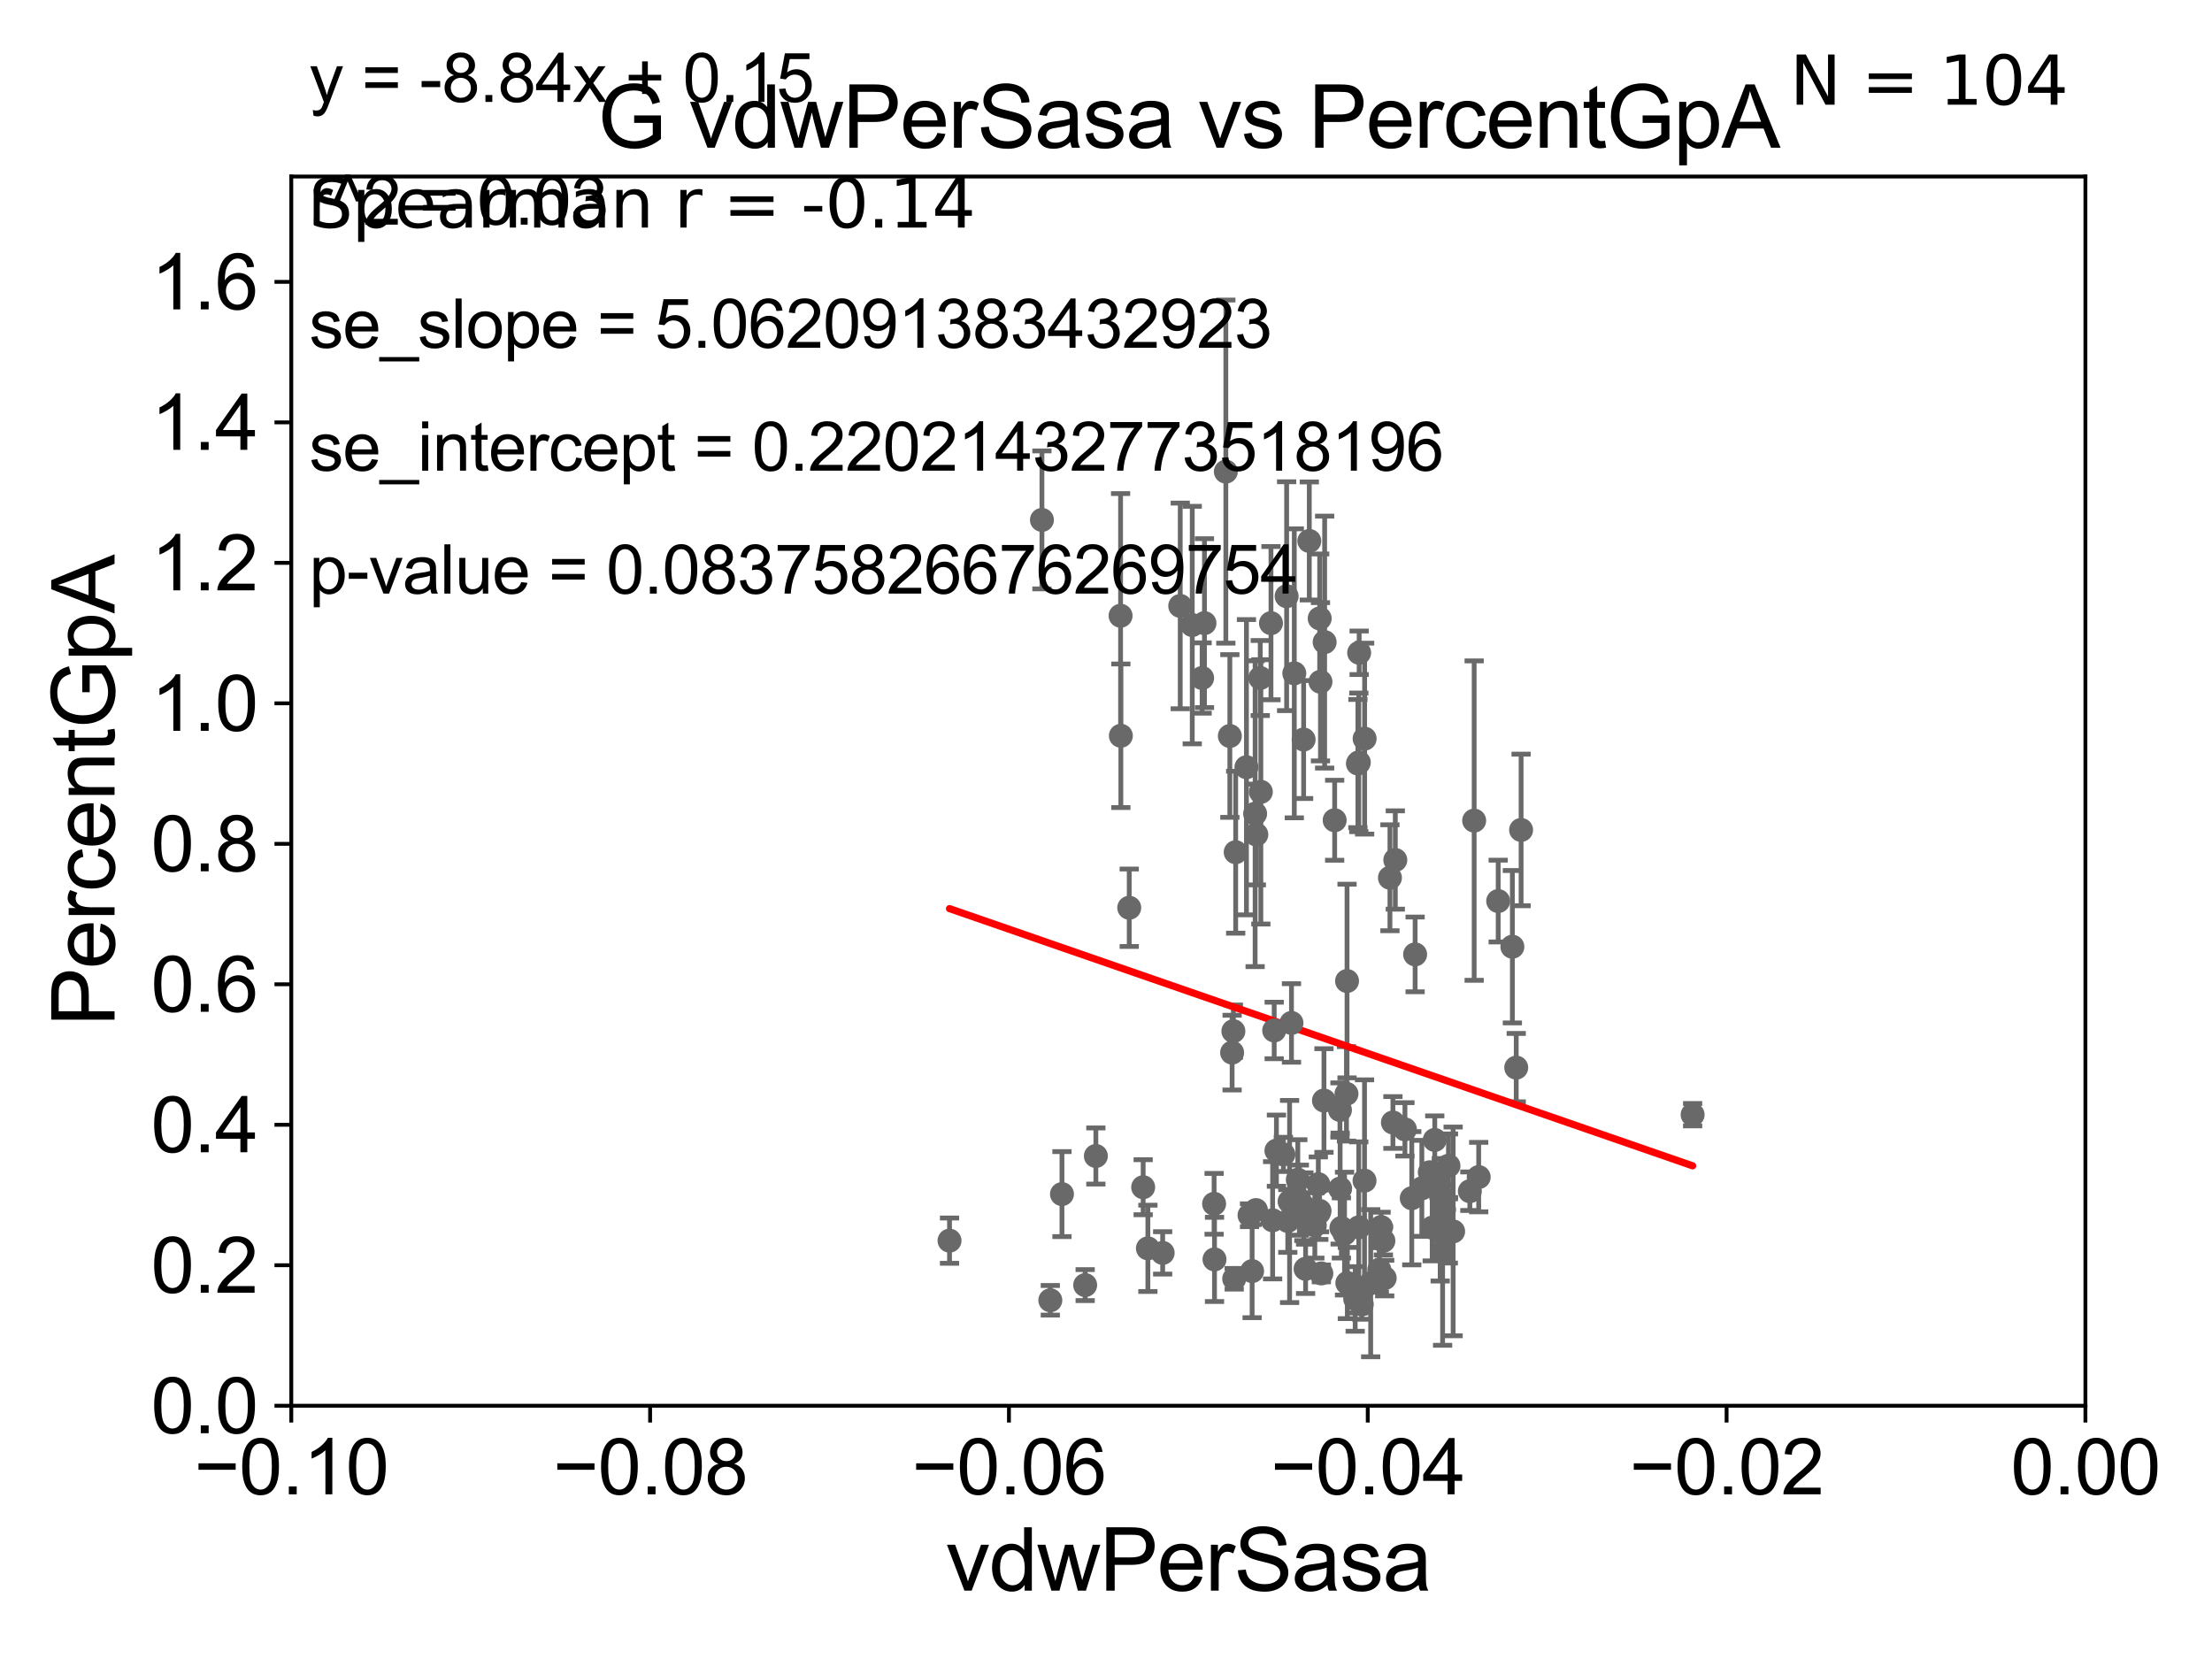 <?xml version="1.0" encoding="utf-8" standalone="no"?>
<!DOCTYPE svg PUBLIC "-//W3C//DTD SVG 1.1//EN"
  "http://www.w3.org/Graphics/SVG/1.1/DTD/svg11.dtd">
<svg xmlns:xlink="http://www.w3.org/1999/xlink" width="460.8pt" height="345.6pt" viewBox="0 0 460.8 345.6" xmlns="http://www.w3.org/2000/svg" version="1.1">
 <defs>
  <style type="text/css">*{stroke-linejoin: round; stroke-linecap: butt}</style>
 </defs>
 <g id="figure_1">
  <g id="patch_1">
   <path d="M 0 345.6 
L 460.8 345.6 
L 460.8 0 
L 0 0 
z
" style="fill: #ffffff"/>
  </g>
  <g id="axes_1">
   <g id="patch_2">
    <path d="M 60.68 292.84 
L 434.43 292.84 
L 434.43 36.775 
L 60.68 36.775 
z
" style="fill: #ffffff"/>
   </g>
   <g id="PathCollection_1">
    <defs>
     <path id="m738e0f1b31" d="M 0 1.118 
C 0.297 1.118 0.581 1 0.791 0.791 
C 1 0.581 1.118 0.297 1.118 0 
C 1.118 -0.297 1 -0.581 0.791 -0.791 
C 0.581 -1 0.297 -1.118 0 -1.118 
C -0.297 -1.118 -0.581 -1 -0.791 -0.791 
C -1 -0.581 -1.118 -0.297 -1.118 0 
C -1.118 0.297 -1 0.581 -0.791 0.791 
C -0.581 1 -0.297 1.118 0 1.118 
z
" style="stroke: #696969"/>
    </defs>
    <g clip-path="url(#pb5122c8cb7)">
     <use xlink:href="#m738e0f1b31" x="262.533" y="141.24" style="fill: #696969; stroke: #696969"/>
     <use xlink:href="#m738e0f1b31" x="274.731" y="252.65" style="fill: #696969; stroke: #696969"/>
     <use xlink:href="#m738e0f1b31" x="253.005" y="262.358" style="fill: #696969; stroke: #696969"/>
     <use xlink:href="#m738e0f1b31" x="302.714" y="256.522" style="fill: #696969; stroke: #696969"/>
     <use xlink:href="#m738e0f1b31" x="261.466" y="169.507" style="fill: #696969; stroke: #696969"/>
     <use xlink:href="#m738e0f1b31" x="270.68" y="250.009" style="fill: #696969; stroke: #696969"/>
     <use xlink:href="#m738e0f1b31" x="228.287" y="240.815" style="fill: #696969; stroke: #696969"/>
     <use xlink:href="#m738e0f1b31" x="300.522" y="260.834" style="fill: #696969; stroke: #696969"/>
     <use xlink:href="#m738e0f1b31" x="280.495" y="227.866" style="fill: #696969; stroke: #696969"/>
     <use xlink:href="#m738e0f1b31" x="226.061" y="267.707" style="fill: #696969; stroke: #696969"/>
     <use xlink:href="#m738e0f1b31" x="257.109" y="266.393" style="fill: #696969; stroke: #696969"/>
     <use xlink:href="#m738e0f1b31" x="252.921" y="250.776" style="fill: #696969; stroke: #696969"/>
     <use xlink:href="#m738e0f1b31" x="283.681" y="271.722" style="fill: #696969; stroke: #696969"/>
     <use xlink:href="#m738e0f1b31" x="268.27" y="254.355" style="fill: #696969; stroke: #696969"/>
     <use xlink:href="#m738e0f1b31" x="301.708" y="256.432" style="fill: #696969; stroke: #696969"/>
     <use xlink:href="#m738e0f1b31" x="307.096" y="170.946" style="fill: #696969; stroke: #696969"/>
     <use xlink:href="#m738e0f1b31" x="271.979" y="264.321" style="fill: #696969; stroke: #696969"/>
     <use xlink:href="#m738e0f1b31" x="294.098" y="249.613" style="fill: #696969; stroke: #696969"/>
     <use xlink:href="#m738e0f1b31" x="271.618" y="251.376" style="fill: #696969; stroke: #696969"/>
     <use xlink:href="#m738e0f1b31" x="280.613" y="204.363" style="fill: #696969; stroke: #696969"/>
     <use xlink:href="#m738e0f1b31" x="288.458" y="266.248" style="fill: #696969; stroke: #696969"/>
     <use xlink:href="#m738e0f1b31" x="274.89" y="252.243" style="fill: #696969; stroke: #696969"/>
     <use xlink:href="#m738e0f1b31" x="290.17" y="233.836" style="fill: #696969; stroke: #696969"/>
     <use xlink:href="#m738e0f1b31" x="242.205" y="261.002" style="fill: #696969; stroke: #696969"/>
     <use xlink:href="#m738e0f1b31" x="287.71" y="255.615" style="fill: #696969; stroke: #696969"/>
     <use xlink:href="#m738e0f1b31" x="280.091" y="256.984" style="fill: #696969; stroke: #696969"/>
     <use xlink:href="#m738e0f1b31" x="261.639" y="252.081" style="fill: #696969; stroke: #696969"/>
     <use xlink:href="#m738e0f1b31" x="282.877" y="159.059" style="fill: #696969; stroke: #696969"/>
     <use xlink:href="#m738e0f1b31" x="221.226" y="248.751" style="fill: #696969; stroke: #696969"/>
     <use xlink:href="#m738e0f1b31" x="270.357" y="245.754" style="fill: #696969; stroke: #696969"/>
     <use xlink:href="#m738e0f1b31" x="300.822" y="251.983" style="fill: #696969; stroke: #696969"/>
     <use xlink:href="#m738e0f1b31" x="279.175" y="247.602" style="fill: #696969; stroke: #696969"/>
     <use xlink:href="#m738e0f1b31" x="275.26" y="265.277" style="fill: #696969; stroke: #696969"/>
     <use xlink:href="#m738e0f1b31" x="282.309" y="270.59" style="fill: #696969; stroke: #696969"/>
     <use xlink:href="#m738e0f1b31" x="297.85" y="244.202" style="fill: #696969; stroke: #696969"/>
     <use xlink:href="#m738e0f1b31" x="290.668" y="179.153" style="fill: #696969; stroke: #696969"/>
     <use xlink:href="#m738e0f1b31" x="352.604" y="232.212" style="fill: #696969; stroke: #696969"/>
     <use xlink:href="#m738e0f1b31" x="299.791" y="246.885" style="fill: #696969; stroke: #696969"/>
     <use xlink:href="#m738e0f1b31" x="296.196" y="247.556" style="fill: #696969; stroke: #696969"/>
     <use xlink:href="#m738e0f1b31" x="274.629" y="246.685" style="fill: #696969; stroke: #696969"/>
     <use xlink:href="#m738e0f1b31" x="298.888" y="237.474" style="fill: #696969; stroke: #696969"/>
     <use xlink:href="#m738e0f1b31" x="312.1" y="187.708" style="fill: #696969; stroke: #696969"/>
     <use xlink:href="#m738e0f1b31" x="300.019" y="256.723" style="fill: #696969; stroke: #696969"/>
     <use xlink:href="#m738e0f1b31" x="298.355" y="255.743" style="fill: #696969; stroke: #696969"/>
     <use xlink:href="#m738e0f1b31" x="280.675" y="267.277" style="fill: #696969; stroke: #696969"/>
     <use xlink:href="#m738e0f1b31" x="287.334" y="264.513" style="fill: #696969; stroke: #696969"/>
     <use xlink:href="#m738e0f1b31" x="316.872" y="172.893" style="fill: #696969; stroke: #696969"/>
     <use xlink:href="#m738e0f1b31" x="315.859" y="222.406" style="fill: #696969; stroke: #696969"/>
     <use xlink:href="#m738e0f1b31" x="292.674" y="235.267" style="fill: #696969; stroke: #696969"/>
     <use xlink:href="#m738e0f1b31" x="308.039" y="245.21" style="fill: #696969; stroke: #696969"/>
     <use xlink:href="#m738e0f1b31" x="283.054" y="255.685" style="fill: #696969; stroke: #696969"/>
     <use xlink:href="#m738e0f1b31" x="301.746" y="242.849" style="fill: #696969; stroke: #696969"/>
     <use xlink:href="#m738e0f1b31" x="275.807" y="229.259" style="fill: #696969; stroke: #696969"/>
     <use xlink:href="#m738e0f1b31" x="239.126" y="260.054" style="fill: #696969; stroke: #696969"/>
     <use xlink:href="#m738e0f1b31" x="273.904" y="255.283" style="fill: #696969; stroke: #696969"/>
     <use xlink:href="#m738e0f1b31" x="285.539" y="267.317" style="fill: #696969; stroke: #696969"/>
     <use xlink:href="#m738e0f1b31" x="284.276" y="153.873" style="fill: #696969; stroke: #696969"/>
     <use xlink:href="#m738e0f1b31" x="306.197" y="248.15" style="fill: #696969; stroke: #696969"/>
     <use xlink:href="#m738e0f1b31" x="294.795" y="198.817" style="fill: #696969; stroke: #696969"/>
     <use xlink:href="#m738e0f1b31" x="279.437" y="255.803" style="fill: #696969; stroke: #696969"/>
     <use xlink:href="#m738e0f1b31" x="315.054" y="197.218" style="fill: #696969; stroke: #696969"/>
     <use xlink:href="#m738e0f1b31" x="260.839" y="264.792" style="fill: #696969; stroke: #696969"/>
     <use xlink:href="#m738e0f1b31" x="268.644" y="250.292" style="fill: #696969; stroke: #696969"/>
     <use xlink:href="#m738e0f1b31" x="256.672" y="219.277" style="fill: #696969; stroke: #696969"/>
     <use xlink:href="#m738e0f1b31" x="265.11" y="254.207" style="fill: #696969; stroke: #696969"/>
     <use xlink:href="#m738e0f1b31" x="260.3" y="253.157" style="fill: #696969; stroke: #696969"/>
     <use xlink:href="#m738e0f1b31" x="289.55" y="182.855" style="fill: #696969; stroke: #696969"/>
     <use xlink:href="#m738e0f1b31" x="300.259" y="249.421" style="fill: #696969; stroke: #696969"/>
     <use xlink:href="#m738e0f1b31" x="275.948" y="133.761" style="fill: #696969; stroke: #696969"/>
     <use xlink:href="#m738e0f1b31" x="275.077" y="142.026" style="fill: #696969; stroke: #696969"/>
     <use xlink:href="#m738e0f1b31" x="264.768" y="129.815" style="fill: #696969; stroke: #696969"/>
     <use xlink:href="#m738e0f1b31" x="269.039" y="213.098" style="fill: #696969; stroke: #696969"/>
     <use xlink:href="#m738e0f1b31" x="261.716" y="173.84" style="fill: #696969; stroke: #696969"/>
     <use xlink:href="#m738e0f1b31" x="256.2" y="153.321" style="fill: #696969; stroke: #696969"/>
     <use xlink:href="#m738e0f1b31" x="265.903" y="239.704" style="fill: #696969; stroke: #696969"/>
     <use xlink:href="#m738e0f1b31" x="272.752" y="112.694" style="fill: #696969; stroke: #696969"/>
     <use xlink:href="#m738e0f1b31" x="235.239" y="189.101" style="fill: #696969; stroke: #696969"/>
     <use xlink:href="#m738e0f1b31" x="269.625" y="140.27" style="fill: #696969; stroke: #696969"/>
     <use xlink:href="#m738e0f1b31" x="259.658" y="159.824" style="fill: #696969; stroke: #696969"/>
     <use xlink:href="#m738e0f1b31" x="233.496" y="153.276" style="fill: #696969; stroke: #696969"/>
     <use xlink:href="#m738e0f1b31" x="283.136" y="135.984" style="fill: #696969; stroke: #696969"/>
     <use xlink:href="#m738e0f1b31" x="255.366" y="98.244" style="fill: #696969; stroke: #696969"/>
     <use xlink:href="#m738e0f1b31" x="218.799" y="270.872" style="fill: #696969; stroke: #696969"/>
     <use xlink:href="#m738e0f1b31" x="256.934" y="214.811" style="fill: #696969; stroke: #696969"/>
     <use xlink:href="#m738e0f1b31" x="233.437" y="128.271" style="fill: #696969; stroke: #696969"/>
     <use xlink:href="#m738e0f1b31" x="284.256" y="245.953" style="fill: #696969; stroke: #696969"/>
     <use xlink:href="#m738e0f1b31" x="267.354" y="240.484" style="fill: #696969; stroke: #696969"/>
     <use xlink:href="#m738e0f1b31" x="288.184" y="258.487" style="fill: #696969; stroke: #696969"/>
     <use xlink:href="#m738e0f1b31" x="250.913" y="129.809" style="fill: #696969; stroke: #696969"/>
     <use xlink:href="#m738e0f1b31" x="262.658" y="164.96" style="fill: #696969; stroke: #696969"/>
     <use xlink:href="#m738e0f1b31" x="265.438" y="214.664" style="fill: #696969; stroke: #696969"/>
     <use xlink:href="#m738e0f1b31" x="274.915" y="128.83" style="fill: #696969; stroke: #696969"/>
     <use xlink:href="#m738e0f1b31" x="217.054" y="108.307" style="fill: #696969; stroke: #696969"/>
     <use xlink:href="#m738e0f1b31" x="257.416" y="177.53" style="fill: #696969; stroke: #696969"/>
     <use xlink:href="#m738e0f1b31" x="271.57" y="154.059" style="fill: #696969; stroke: #696969"/>
     <use xlink:href="#m738e0f1b31" x="268.029" y="124.199" style="fill: #696969; stroke: #696969"/>
     <use xlink:href="#m738e0f1b31" x="238.143" y="247.319" style="fill: #696969; stroke: #696969"/>
     <use xlink:href="#m738e0f1b31" x="278.035" y="170.873" style="fill: #696969; stroke: #696969"/>
     <use xlink:href="#m738e0f1b31" x="245.865" y="126.225" style="fill: #696969; stroke: #696969"/>
     <use xlink:href="#m738e0f1b31" x="279.136" y="231.234" style="fill: #696969; stroke: #696969"/>
     <use xlink:href="#m738e0f1b31" x="197.802" y="258.452" style="fill: #696969; stroke: #696969"/>
     <use xlink:href="#m738e0f1b31" x="283.066" y="158.81" style="fill: #696969; stroke: #696969"/>
     <use xlink:href="#m738e0f1b31" x="248.367" y="130.211" style="fill: #696969; stroke: #696969"/>
     <use xlink:href="#m738e0f1b31" x="250.425" y="141.241" style="fill: #696969; stroke: #696969"/>
    </g>
   </g>
   <g id="matplotlib.axis_1">
    <g id="xtick_1">
     <g id="line2d_1">
      <defs>
       <path id="mb6968f9b9e" d="M 0 0 
L 0 3.5 
" style="stroke: #000000; stroke-width: 0.8"/>
      </defs>
      <g>
       <use xlink:href="#mb6968f9b9e" x="60.68" y="292.84" style="stroke: #000000; stroke-width: 0.8"/>
      </g>
     </g>
     <g id="text_1">
      <!-- −0.10 -->
      <g transform="translate(40.439 311.293)scale(0.16 -0.16)">
       <defs>
        <path id="ArialMT-2212" d="M 3381 1997 
L 356 1997 
L 356 2522 
L 3381 2522 
L 3381 1997 
z
" transform="scale(0.016)"/>
        <path id="ArialMT-30" d="M 266 2259 
Q 266 3072 433 3567 
Q 600 4063 929 4331 
Q 1259 4600 1759 4600 
Q 2128 4600 2406 4451 
Q 2684 4303 2865 4023 
Q 3047 3744 3150 3342 
Q 3253 2941 3253 2259 
Q 3253 1453 3087 958 
Q 2922 463 2592 192 
Q 2263 -78 1759 -78 
Q 1097 -78 719 397 
Q 266 969 266 2259 
z
M 844 2259 
Q 844 1131 1108 757 
Q 1372 384 1759 384 
Q 2147 384 2411 759 
Q 2675 1134 2675 2259 
Q 2675 3391 2411 3762 
Q 2147 4134 1753 4134 
Q 1366 4134 1134 3806 
Q 844 3388 844 2259 
z
" transform="scale(0.016)"/>
        <path id="ArialMT-2e" d="M 581 0 
L 581 641 
L 1222 641 
L 1222 0 
L 581 0 
z
" transform="scale(0.016)"/>
        <path id="ArialMT-31" d="M 2384 0 
L 1822 0 
L 1822 3584 
Q 1619 3391 1289 3197 
Q 959 3003 697 2906 
L 697 3450 
Q 1169 3672 1522 3987 
Q 1875 4303 2022 4600 
L 2384 4600 
L 2384 0 
z
" transform="scale(0.016)"/>
       </defs>
       <use xlink:href="#ArialMT-2212"/>
       <use xlink:href="#ArialMT-30" x="58.398"/>
       <use xlink:href="#ArialMT-2e" x="114.014"/>
       <use xlink:href="#ArialMT-31" x="141.797"/>
       <use xlink:href="#ArialMT-30" x="197.412"/>
      </g>
     </g>
    </g>
    <g id="xtick_2">
     <g id="line2d_2">
      <g>
       <use xlink:href="#mb6968f9b9e" x="135.43" y="292.84" style="stroke: #000000; stroke-width: 0.8"/>
      </g>
     </g>
     <g id="text_2">
      <!-- −0.08 -->
      <g transform="translate(115.189 311.293)scale(0.16 -0.16)">
       <defs>
        <path id="ArialMT-38" d="M 1131 2484 
Q 781 2613 612 2850 
Q 444 3088 444 3419 
Q 444 3919 803 4259 
Q 1163 4600 1759 4600 
Q 2359 4600 2725 4251 
Q 3091 3903 3091 3403 
Q 3091 3084 2923 2848 
Q 2756 2613 2416 2484 
Q 2838 2347 3058 2040 
Q 3278 1734 3278 1309 
Q 3278 722 2862 322 
Q 2447 -78 1769 -78 
Q 1091 -78 675 323 
Q 259 725 259 1325 
Q 259 1772 486 2073 
Q 713 2375 1131 2484 
z
M 1019 3438 
Q 1019 3113 1228 2906 
Q 1438 2700 1772 2700 
Q 2097 2700 2305 2904 
Q 2513 3109 2513 3406 
Q 2513 3716 2298 3927 
Q 2084 4138 1766 4138 
Q 1444 4138 1231 3931 
Q 1019 3725 1019 3438 
z
M 838 1322 
Q 838 1081 952 856 
Q 1066 631 1291 507 
Q 1516 384 1775 384 
Q 2178 384 2440 643 
Q 2703 903 2703 1303 
Q 2703 1709 2433 1975 
Q 2163 2241 1756 2241 
Q 1359 2241 1098 1978 
Q 838 1716 838 1322 
z
" transform="scale(0.016)"/>
       </defs>
       <use xlink:href="#ArialMT-2212"/>
       <use xlink:href="#ArialMT-30" x="58.398"/>
       <use xlink:href="#ArialMT-2e" x="114.014"/>
       <use xlink:href="#ArialMT-30" x="141.797"/>
       <use xlink:href="#ArialMT-38" x="197.412"/>
      </g>
     </g>
    </g>
    <g id="xtick_3">
     <g id="line2d_3">
      <g>
       <use xlink:href="#mb6968f9b9e" x="210.18" y="292.84" style="stroke: #000000; stroke-width: 0.8"/>
      </g>
     </g>
     <g id="text_3">
      <!-- −0.06 -->
      <g transform="translate(189.939 311.293)scale(0.16 -0.16)">
       <defs>
        <path id="ArialMT-36" d="M 3184 3459 
L 2625 3416 
Q 2550 3747 2413 3897 
Q 2184 4138 1850 4138 
Q 1581 4138 1378 3988 
Q 1113 3794 959 3422 
Q 806 3050 800 2363 
Q 1003 2672 1297 2822 
Q 1591 2972 1913 2972 
Q 2475 2972 2870 2558 
Q 3266 2144 3266 1488 
Q 3266 1056 3080 686 
Q 2894 316 2569 119 
Q 2244 -78 1831 -78 
Q 1128 -78 684 439 
Q 241 956 241 2144 
Q 241 3472 731 4075 
Q 1159 4600 1884 4600 
Q 2425 4600 2770 4297 
Q 3116 3994 3184 3459 
z
M 888 1484 
Q 888 1194 1011 928 
Q 1134 663 1356 523 
Q 1578 384 1822 384 
Q 2178 384 2434 671 
Q 2691 959 2691 1453 
Q 2691 1928 2437 2201 
Q 2184 2475 1800 2475 
Q 1419 2475 1153 2201 
Q 888 1928 888 1484 
z
" transform="scale(0.016)"/>
       </defs>
       <use xlink:href="#ArialMT-2212"/>
       <use xlink:href="#ArialMT-30" x="58.398"/>
       <use xlink:href="#ArialMT-2e" x="114.014"/>
       <use xlink:href="#ArialMT-30" x="141.797"/>
       <use xlink:href="#ArialMT-36" x="197.412"/>
      </g>
     </g>
    </g>
    <g id="xtick_4">
     <g id="line2d_4">
      <g>
       <use xlink:href="#mb6968f9b9e" x="284.93" y="292.84" style="stroke: #000000; stroke-width: 0.8"/>
      </g>
     </g>
     <g id="text_4">
      <!-- −0.04 -->
      <g transform="translate(264.689 311.293)scale(0.16 -0.16)">
       <defs>
        <path id="ArialMT-34" d="M 2069 0 
L 2069 1097 
L 81 1097 
L 81 1613 
L 2172 4581 
L 2631 4581 
L 2631 1613 
L 3250 1613 
L 3250 1097 
L 2631 1097 
L 2631 0 
L 2069 0 
z
M 2069 1613 
L 2069 3678 
L 634 1613 
L 2069 1613 
z
" transform="scale(0.016)"/>
       </defs>
       <use xlink:href="#ArialMT-2212"/>
       <use xlink:href="#ArialMT-30" x="58.398"/>
       <use xlink:href="#ArialMT-2e" x="114.014"/>
       <use xlink:href="#ArialMT-30" x="141.797"/>
       <use xlink:href="#ArialMT-34" x="197.412"/>
      </g>
     </g>
    </g>
    <g id="xtick_5">
     <g id="line2d_5">
      <g>
       <use xlink:href="#mb6968f9b9e" x="359.68" y="292.84" style="stroke: #000000; stroke-width: 0.8"/>
      </g>
     </g>
     <g id="text_5">
      <!-- −0.02 -->
      <g transform="translate(339.439 311.293)scale(0.16 -0.16)">
       <defs>
        <path id="ArialMT-32" d="M 3222 541 
L 3222 0 
L 194 0 
Q 188 203 259 391 
Q 375 700 629 1000 
Q 884 1300 1366 1694 
Q 2113 2306 2375 2664 
Q 2638 3022 2638 3341 
Q 2638 3675 2398 3904 
Q 2159 4134 1775 4134 
Q 1369 4134 1125 3890 
Q 881 3647 878 3216 
L 300 3275 
Q 359 3922 746 4261 
Q 1134 4600 1788 4600 
Q 2447 4600 2831 4234 
Q 3216 3869 3216 3328 
Q 3216 3053 3103 2787 
Q 2991 2522 2730 2228 
Q 2469 1934 1863 1422 
Q 1356 997 1212 845 
Q 1069 694 975 541 
L 3222 541 
z
" transform="scale(0.016)"/>
       </defs>
       <use xlink:href="#ArialMT-2212"/>
       <use xlink:href="#ArialMT-30" x="58.398"/>
       <use xlink:href="#ArialMT-2e" x="114.014"/>
       <use xlink:href="#ArialMT-30" x="141.797"/>
       <use xlink:href="#ArialMT-32" x="197.412"/>
      </g>
     </g>
    </g>
    <g id="xtick_6">
     <g id="line2d_6">
      <g>
       <use xlink:href="#mb6968f9b9e" x="434.43" y="292.84" style="stroke: #000000; stroke-width: 0.8"/>
      </g>
     </g>
     <g id="text_6">
      <!-- 0.00 -->
      <g transform="translate(418.861 311.293)scale(0.16 -0.16)">
       <use xlink:href="#ArialMT-30"/>
       <use xlink:href="#ArialMT-2e" x="55.615"/>
       <use xlink:href="#ArialMT-30" x="83.398"/>
       <use xlink:href="#ArialMT-30" x="139.014"/>
      </g>
     </g>
    </g>
    <g id="text_7">
     <!-- vdwPerSasa -->
     <g transform="translate(197.033 331.357)scale(0.18 -0.18)">
      <defs>
       <path id="ArialMT-76" d="M 1344 0 
L 81 3319 
L 675 3319 
L 1388 1331 
Q 1503 1009 1600 663 
Q 1675 925 1809 1294 
L 2547 3319 
L 3125 3319 
L 1869 0 
L 1344 0 
z
" transform="scale(0.016)"/>
       <path id="ArialMT-64" d="M 2575 0 
L 2575 419 
Q 2259 -75 1647 -75 
Q 1250 -75 917 144 
Q 584 363 401 755 
Q 219 1147 219 1656 
Q 219 2153 384 2558 
Q 550 2963 881 3178 
Q 1213 3394 1622 3394 
Q 1922 3394 2156 3267 
Q 2391 3141 2538 2938 
L 2538 4581 
L 3097 4581 
L 3097 0 
L 2575 0 
z
M 797 1656 
Q 797 1019 1065 703 
Q 1334 388 1700 388 
Q 2069 388 2326 689 
Q 2584 991 2584 1609 
Q 2584 2291 2321 2609 
Q 2059 2928 1675 2928 
Q 1300 2928 1048 2622 
Q 797 2316 797 1656 
z
" transform="scale(0.016)"/>
       <path id="ArialMT-77" d="M 1034 0 
L 19 3319 
L 600 3319 
L 1128 1403 
L 1325 691 
Q 1338 744 1497 1375 
L 2025 3319 
L 2603 3319 
L 3100 1394 
L 3266 759 
L 3456 1400 
L 4025 3319 
L 4572 3319 
L 3534 0 
L 2950 0 
L 2422 1988 
L 2294 2553 
L 1622 0 
L 1034 0 
z
" transform="scale(0.016)"/>
       <path id="ArialMT-50" d="M 494 0 
L 494 4581 
L 2222 4581 
Q 2678 4581 2919 4538 
Q 3256 4481 3484 4323 
Q 3713 4166 3852 3881 
Q 3991 3597 3991 3256 
Q 3991 2672 3619 2267 
Q 3247 1863 2275 1863 
L 1100 1863 
L 1100 0 
L 494 0 
z
M 1100 2403 
L 2284 2403 
Q 2872 2403 3119 2622 
Q 3366 2841 3366 3238 
Q 3366 3525 3220 3729 
Q 3075 3934 2838 4000 
Q 2684 4041 2272 4041 
L 1100 4041 
L 1100 2403 
z
" transform="scale(0.016)"/>
       <path id="ArialMT-65" d="M 2694 1069 
L 3275 997 
Q 3138 488 2766 206 
Q 2394 -75 1816 -75 
Q 1088 -75 661 373 
Q 234 822 234 1631 
Q 234 2469 665 2931 
Q 1097 3394 1784 3394 
Q 2450 3394 2872 2941 
Q 3294 2488 3294 1666 
Q 3294 1616 3291 1516 
L 816 1516 
Q 847 969 1125 678 
Q 1403 388 1819 388 
Q 2128 388 2347 550 
Q 2566 713 2694 1069 
z
M 847 1978 
L 2700 1978 
Q 2663 2397 2488 2606 
Q 2219 2931 1791 2931 
Q 1403 2931 1139 2672 
Q 875 2413 847 1978 
z
" transform="scale(0.016)"/>
       <path id="ArialMT-72" d="M 416 0 
L 416 3319 
L 922 3319 
L 922 2816 
Q 1116 3169 1280 3281 
Q 1444 3394 1641 3394 
Q 1925 3394 2219 3213 
L 2025 2691 
Q 1819 2813 1613 2813 
Q 1428 2813 1281 2702 
Q 1134 2591 1072 2394 
Q 978 2094 978 1738 
L 978 0 
L 416 0 
z
" transform="scale(0.016)"/>
       <path id="ArialMT-53" d="M 288 1472 
L 859 1522 
Q 900 1178 1048 958 
Q 1197 738 1509 602 
Q 1822 466 2213 466 
Q 2559 466 2825 569 
Q 3091 672 3220 851 
Q 3350 1031 3350 1244 
Q 3350 1459 3225 1620 
Q 3100 1781 2813 1891 
Q 2628 1963 1997 2114 
Q 1366 2266 1113 2400 
Q 784 2572 623 2826 
Q 463 3081 463 3397 
Q 463 3744 659 4045 
Q 856 4347 1234 4503 
Q 1613 4659 2075 4659 
Q 2584 4659 2973 4495 
Q 3363 4331 3572 4012 
Q 3781 3694 3797 3291 
L 3216 3247 
Q 3169 3681 2898 3903 
Q 2628 4125 2100 4125 
Q 1550 4125 1298 3923 
Q 1047 3722 1047 3438 
Q 1047 3191 1225 3031 
Q 1400 2872 2139 2705 
Q 2878 2538 3153 2413 
Q 3553 2228 3743 1945 
Q 3934 1663 3934 1294 
Q 3934 928 3725 604 
Q 3516 281 3123 101 
Q 2731 -78 2241 -78 
Q 1619 -78 1198 103 
Q 778 284 539 648 
Q 300 1013 288 1472 
z
" transform="scale(0.016)"/>
       <path id="ArialMT-61" d="M 2588 409 
Q 2275 144 1986 34 
Q 1697 -75 1366 -75 
Q 819 -75 525 192 
Q 231 459 231 875 
Q 231 1119 342 1320 
Q 453 1522 633 1644 
Q 813 1766 1038 1828 
Q 1203 1872 1538 1913 
Q 2219 1994 2541 2106 
Q 2544 2222 2544 2253 
Q 2544 2597 2384 2738 
Q 2169 2928 1744 2928 
Q 1347 2928 1158 2789 
Q 969 2650 878 2297 
L 328 2372 
Q 403 2725 575 2942 
Q 747 3159 1072 3276 
Q 1397 3394 1825 3394 
Q 2250 3394 2515 3294 
Q 2781 3194 2906 3042 
Q 3031 2891 3081 2659 
Q 3109 2516 3109 2141 
L 3109 1391 
Q 3109 606 3145 398 
Q 3181 191 3288 0 
L 2700 0 
Q 2613 175 2588 409 
z
M 2541 1666 
Q 2234 1541 1622 1453 
Q 1275 1403 1131 1340 
Q 988 1278 909 1158 
Q 831 1038 831 891 
Q 831 666 1001 516 
Q 1172 366 1500 366 
Q 1825 366 2078 508 
Q 2331 650 2450 897 
Q 2541 1088 2541 1459 
L 2541 1666 
z
" transform="scale(0.016)"/>
       <path id="ArialMT-73" d="M 197 991 
L 753 1078 
Q 800 744 1014 566 
Q 1228 388 1613 388 
Q 2000 388 2187 545 
Q 2375 703 2375 916 
Q 2375 1106 2209 1216 
Q 2094 1291 1634 1406 
Q 1016 1563 777 1677 
Q 538 1791 414 1992 
Q 291 2194 291 2438 
Q 291 2659 392 2848 
Q 494 3038 669 3163 
Q 800 3259 1026 3326 
Q 1253 3394 1513 3394 
Q 1903 3394 2198 3281 
Q 2494 3169 2634 2976 
Q 2775 2784 2828 2463 
L 2278 2388 
Q 2241 2644 2061 2787 
Q 1881 2931 1553 2931 
Q 1166 2931 1000 2803 
Q 834 2675 834 2503 
Q 834 2394 903 2306 
Q 972 2216 1119 2156 
Q 1203 2125 1616 2013 
Q 2213 1853 2448 1751 
Q 2684 1650 2818 1456 
Q 2953 1263 2953 975 
Q 2953 694 2789 445 
Q 2625 197 2315 61 
Q 2006 -75 1616 -75 
Q 969 -75 630 194 
Q 291 463 197 991 
z
" transform="scale(0.016)"/>
      </defs>
      <use xlink:href="#ArialMT-76"/>
      <use xlink:href="#ArialMT-64" x="50"/>
      <use xlink:href="#ArialMT-77" x="105.615"/>
      <use xlink:href="#ArialMT-50" x="177.832"/>
      <use xlink:href="#ArialMT-65" x="244.531"/>
      <use xlink:href="#ArialMT-72" x="300.146"/>
      <use xlink:href="#ArialMT-53" x="333.447"/>
      <use xlink:href="#ArialMT-61" x="400.146"/>
      <use xlink:href="#ArialMT-73" x="455.762"/>
      <use xlink:href="#ArialMT-61" x="505.762"/>
     </g>
    </g>
   </g>
   <g id="matplotlib.axis_2">
    <g id="ytick_1">
     <g id="line2d_7">
      <defs>
       <path id="m8caceeb59b" d="M 0 0 
L -3.5 0 
" style="stroke: #000000; stroke-width: 0.8"/>
      </defs>
      <g>
       <use xlink:href="#m8caceeb59b" x="60.68" y="292.84" style="stroke: #000000; stroke-width: 0.8"/>
      </g>
     </g>
     <g id="text_8">
      <!-- 0.0 -->
      <g transform="translate(31.44 298.566)scale(0.16 -0.16)">
       <use xlink:href="#ArialMT-30"/>
       <use xlink:href="#ArialMT-2e" x="55.615"/>
       <use xlink:href="#ArialMT-30" x="83.398"/>
      </g>
     </g>
    </g>
    <g id="ytick_2">
     <g id="line2d_8">
      <g>
       <use xlink:href="#m8caceeb59b" x="60.68" y="263.575" style="stroke: #000000; stroke-width: 0.8"/>
      </g>
     </g>
     <g id="text_9">
      <!-- 0.2 -->
      <g transform="translate(31.44 269.302)scale(0.16 -0.16)">
       <use xlink:href="#ArialMT-30"/>
       <use xlink:href="#ArialMT-2e" x="55.615"/>
       <use xlink:href="#ArialMT-32" x="83.398"/>
      </g>
     </g>
    </g>
    <g id="ytick_3">
     <g id="line2d_9">
      <g>
       <use xlink:href="#m8caceeb59b" x="60.68" y="234.311" style="stroke: #000000; stroke-width: 0.8"/>
      </g>
     </g>
     <g id="text_10">
      <!-- 0.4 -->
      <g transform="translate(31.44 240.037)scale(0.16 -0.16)">
       <use xlink:href="#ArialMT-30"/>
       <use xlink:href="#ArialMT-2e" x="55.615"/>
       <use xlink:href="#ArialMT-34" x="83.398"/>
      </g>
     </g>
    </g>
    <g id="ytick_4">
     <g id="line2d_10">
      <g>
       <use xlink:href="#m8caceeb59b" x="60.68" y="205.046" style="stroke: #000000; stroke-width: 0.8"/>
      </g>
     </g>
     <g id="text_11">
      <!-- 0.6 -->
      <g transform="translate(31.44 210.772)scale(0.16 -0.16)">
       <use xlink:href="#ArialMT-30"/>
       <use xlink:href="#ArialMT-2e" x="55.615"/>
       <use xlink:href="#ArialMT-36" x="83.398"/>
      </g>
     </g>
    </g>
    <g id="ytick_5">
     <g id="line2d_11">
      <g>
       <use xlink:href="#m8caceeb59b" x="60.68" y="175.782" style="stroke: #000000; stroke-width: 0.8"/>
      </g>
     </g>
     <g id="text_12">
      <!-- 0.8 -->
      <g transform="translate(31.44 181.508)scale(0.16 -0.16)">
       <use xlink:href="#ArialMT-30"/>
       <use xlink:href="#ArialMT-2e" x="55.615"/>
       <use xlink:href="#ArialMT-38" x="83.398"/>
      </g>
     </g>
    </g>
    <g id="ytick_6">
     <g id="line2d_12">
      <g>
       <use xlink:href="#m8caceeb59b" x="60.68" y="146.517" style="stroke: #000000; stroke-width: 0.8"/>
      </g>
     </g>
     <g id="text_13">
      <!-- 1.0 -->
      <g transform="translate(31.44 152.243)scale(0.16 -0.16)">
       <use xlink:href="#ArialMT-31"/>
       <use xlink:href="#ArialMT-2e" x="55.615"/>
       <use xlink:href="#ArialMT-30" x="83.398"/>
      </g>
     </g>
    </g>
    <g id="ytick_7">
     <g id="line2d_13">
      <g>
       <use xlink:href="#m8caceeb59b" x="60.68" y="117.252" style="stroke: #000000; stroke-width: 0.8"/>
      </g>
     </g>
     <g id="text_14">
      <!-- 1.2 -->
      <g transform="translate(31.44 122.979)scale(0.16 -0.16)">
       <use xlink:href="#ArialMT-31"/>
       <use xlink:href="#ArialMT-2e" x="55.615"/>
       <use xlink:href="#ArialMT-32" x="83.398"/>
      </g>
     </g>
    </g>
    <g id="ytick_8">
     <g id="line2d_14">
      <g>
       <use xlink:href="#m8caceeb59b" x="60.68" y="87.988" style="stroke: #000000; stroke-width: 0.8"/>
      </g>
     </g>
     <g id="text_15">
      <!-- 1.4 -->
      <g transform="translate(31.44 93.714)scale(0.16 -0.16)">
       <use xlink:href="#ArialMT-31"/>
       <use xlink:href="#ArialMT-2e" x="55.615"/>
       <use xlink:href="#ArialMT-34" x="83.398"/>
      </g>
     </g>
    </g>
    <g id="ytick_9">
     <g id="line2d_15">
      <g>
       <use xlink:href="#m8caceeb59b" x="60.68" y="58.723" style="stroke: #000000; stroke-width: 0.8"/>
      </g>
     </g>
     <g id="text_16">
      <!-- 1.6 -->
      <g transform="translate(31.44 64.45)scale(0.16 -0.16)">
       <use xlink:href="#ArialMT-31"/>
       <use xlink:href="#ArialMT-2e" x="55.615"/>
       <use xlink:href="#ArialMT-36" x="83.398"/>
      </g>
     </g>
    </g>
    <g id="text_17">
     <!-- PercentGpA -->
     <g transform="translate(23.863 213.831)rotate(-90)scale(0.18 -0.18)">
      <defs>
       <path id="ArialMT-63" d="M 2588 1216 
L 3141 1144 
Q 3050 572 2676 248 
Q 2303 -75 1759 -75 
Q 1078 -75 664 370 
Q 250 816 250 1647 
Q 250 2184 428 2587 
Q 606 2991 970 3192 
Q 1334 3394 1763 3394 
Q 2303 3394 2647 3120 
Q 2991 2847 3088 2344 
L 2541 2259 
Q 2463 2594 2264 2762 
Q 2066 2931 1784 2931 
Q 1359 2931 1093 2626 
Q 828 2322 828 1663 
Q 828 994 1084 691 
Q 1341 388 1753 388 
Q 2084 388 2306 591 
Q 2528 794 2588 1216 
z
" transform="scale(0.016)"/>
       <path id="ArialMT-6e" d="M 422 0 
L 422 3319 
L 928 3319 
L 928 2847 
Q 1294 3394 1984 3394 
Q 2284 3394 2536 3286 
Q 2788 3178 2913 3003 
Q 3038 2828 3088 2588 
Q 3119 2431 3119 2041 
L 3119 0 
L 2556 0 
L 2556 2019 
Q 2556 2363 2490 2533 
Q 2425 2703 2258 2804 
Q 2091 2906 1866 2906 
Q 1506 2906 1245 2678 
Q 984 2450 984 1813 
L 984 0 
L 422 0 
z
" transform="scale(0.016)"/>
       <path id="ArialMT-74" d="M 1650 503 
L 1731 6 
Q 1494 -44 1306 -44 
Q 1000 -44 831 53 
Q 663 150 594 308 
Q 525 466 525 972 
L 525 2881 
L 113 2881 
L 113 3319 
L 525 3319 
L 525 4141 
L 1084 4478 
L 1084 3319 
L 1650 3319 
L 1650 2881 
L 1084 2881 
L 1084 941 
Q 1084 700 1114 631 
Q 1144 563 1211 522 
Q 1278 481 1403 481 
Q 1497 481 1650 503 
z
" transform="scale(0.016)"/>
       <path id="ArialMT-47" d="M 2638 1797 
L 2638 2334 
L 4578 2338 
L 4578 638 
Q 4131 281 3656 101 
Q 3181 -78 2681 -78 
Q 2006 -78 1454 211 
Q 903 500 622 1047 
Q 341 1594 341 2269 
Q 341 2938 620 3517 
Q 900 4097 1425 4378 
Q 1950 4659 2634 4659 
Q 3131 4659 3532 4498 
Q 3934 4338 4162 4050 
Q 4391 3763 4509 3300 
L 3963 3150 
Q 3859 3500 3706 3700 
Q 3553 3900 3268 4020 
Q 2984 4141 2638 4141 
Q 2222 4141 1919 4014 
Q 1616 3888 1430 3681 
Q 1244 3475 1141 3228 
Q 966 2803 966 2306 
Q 966 1694 1177 1281 
Q 1388 869 1791 669 
Q 2194 469 2647 469 
Q 3041 469 3416 620 
Q 3791 772 3984 944 
L 3984 1797 
L 2638 1797 
z
" transform="scale(0.016)"/>
       <path id="ArialMT-70" d="M 422 -1272 
L 422 3319 
L 934 3319 
L 934 2888 
Q 1116 3141 1344 3267 
Q 1572 3394 1897 3394 
Q 2322 3394 2647 3175 
Q 2972 2956 3137 2557 
Q 3303 2159 3303 1684 
Q 3303 1175 3120 767 
Q 2938 359 2589 142 
Q 2241 -75 1856 -75 
Q 1575 -75 1351 44 
Q 1128 163 984 344 
L 984 -1272 
L 422 -1272 
z
M 931 1641 
Q 931 1000 1190 694 
Q 1450 388 1819 388 
Q 2194 388 2461 705 
Q 2728 1022 2728 1688 
Q 2728 2322 2467 2637 
Q 2206 2953 1844 2953 
Q 1484 2953 1207 2617 
Q 931 2281 931 1641 
z
" transform="scale(0.016)"/>
       <path id="ArialMT-41" d="M -9 0 
L 1750 4581 
L 2403 4581 
L 4278 0 
L 3588 0 
L 3053 1388 
L 1138 1388 
L 634 0 
L -9 0 
z
M 1313 1881 
L 2866 1881 
L 2388 3150 
Q 2169 3728 2063 4100 
Q 1975 3659 1816 3225 
L 1313 1881 
z
" transform="scale(0.016)"/>
      </defs>
      <use xlink:href="#ArialMT-50"/>
      <use xlink:href="#ArialMT-65" x="66.699"/>
      <use xlink:href="#ArialMT-72" x="122.314"/>
      <use xlink:href="#ArialMT-63" x="155.615"/>
      <use xlink:href="#ArialMT-65" x="205.615"/>
      <use xlink:href="#ArialMT-6e" x="261.23"/>
      <use xlink:href="#ArialMT-74" x="316.846"/>
      <use xlink:href="#ArialMT-47" x="344.629"/>
      <use xlink:href="#ArialMT-70" x="422.412"/>
      <use xlink:href="#ArialMT-41" x="478.027"/>
     </g>
    </g>
   </g>
   <g id="LineCollection_1">
    <path d="M 262.533 149.056 
L 262.533 133.425 
" clip-path="url(#pb5122c8cb7)" style="fill: none; stroke: #696969"/>
    <path d="M 274.731 258.203 
L 274.731 247.098 
" clip-path="url(#pb5122c8cb7)" style="fill: none; stroke: #696969"/>
    <path d="M 253.005 271.128 
L 253.005 253.587 
" clip-path="url(#pb5122c8cb7)" style="fill: none; stroke: #696969"/>
    <path d="M 302.714 278.265 
L 302.714 234.779 
" clip-path="url(#pb5122c8cb7)" style="fill: none; stroke: #696969"/>
    <path d="M 261.466 201.362 
L 261.466 137.652 
" clip-path="url(#pb5122c8cb7)" style="fill: none; stroke: #696969"/>
    <path d="M 270.68 257.312 
L 270.68 242.705 
" clip-path="url(#pb5122c8cb7)" style="fill: none; stroke: #696969"/>
    <path d="M 228.287 246.66 
L 228.287 234.97 
" clip-path="url(#pb5122c8cb7)" style="fill: none; stroke: #696969"/>
    <path d="M 300.522 280.25 
L 300.522 241.418 
" clip-path="url(#pb5122c8cb7)" style="fill: none; stroke: #696969"/>
    <path d="M 280.495 237.702 
L 280.495 218.03 
" clip-path="url(#pb5122c8cb7)" style="fill: none; stroke: #696969"/>
    <path d="M 226.061 270.937 
L 226.061 264.478 
" clip-path="url(#pb5122c8cb7)" style="fill: none; stroke: #696969"/>
    <path d="M 257.109 268.544 
L 257.109 264.241 
" clip-path="url(#pb5122c8cb7)" style="fill: none; stroke: #696969"/>
    <path d="M 252.921 257.105 
L 252.921 244.446 
" clip-path="url(#pb5122c8cb7)" style="fill: none; stroke: #696969"/>
    <path d="M 283.681 274.828 
L 283.681 268.615 
" clip-path="url(#pb5122c8cb7)" style="fill: none; stroke: #696969"/>
    <path d="M 268.27 260.892 
L 268.27 247.818 
" clip-path="url(#pb5122c8cb7)" style="fill: none; stroke: #696969"/>
    <path d="M 301.708 263.115 
L 301.708 249.749 
" clip-path="url(#pb5122c8cb7)" style="fill: none; stroke: #696969"/>
    <path d="M 307.096 204.216 
L 307.096 137.675 
" clip-path="url(#pb5122c8cb7)" style="fill: none; stroke: #696969"/>
    <path d="M 271.979 269.458 
L 271.979 259.183 
" clip-path="url(#pb5122c8cb7)" style="fill: none; stroke: #696969"/>
    <path d="M 294.098 263.493 
L 294.098 235.733 
" clip-path="url(#pb5122c8cb7)" style="fill: none; stroke: #696969"/>
    <path d="M 271.618 258.437 
L 271.618 244.315 
" clip-path="url(#pb5122c8cb7)" style="fill: none; stroke: #696969"/>
    <path d="M 280.613 224.535 
L 280.613 184.191 
" clip-path="url(#pb5122c8cb7)" style="fill: none; stroke: #696969"/>
    <path d="M 288.458 269.956 
L 288.458 262.541 
" clip-path="url(#pb5122c8cb7)" style="fill: none; stroke: #696969"/>
    <path d="M 274.89 256.6 
L 274.89 247.887 
" clip-path="url(#pb5122c8cb7)" style="fill: none; stroke: #696969"/>
    <path d="M 290.17 239.232 
L 290.17 228.441 
" clip-path="url(#pb5122c8cb7)" style="fill: none; stroke: #696969"/>
    <path d="M 242.205 265.417 
L 242.205 256.587 
" clip-path="url(#pb5122c8cb7)" style="fill: none; stroke: #696969"/>
    <path d="M 287.71 258.705 
L 287.71 252.525 
" clip-path="url(#pb5122c8cb7)" style="fill: none; stroke: #696969"/>
    <path d="M 280.091 269.774 
L 280.091 244.195 
" clip-path="url(#pb5122c8cb7)" style="fill: none; stroke: #696969"/>
    <path d="M 261.639 253.009 
L 261.639 251.154 
" clip-path="url(#pb5122c8cb7)" style="fill: none; stroke: #696969"/>
    <path d="M 282.877 172.405 
L 282.877 145.712 
" clip-path="url(#pb5122c8cb7)" style="fill: none; stroke: #696969"/>
    <path d="M 221.226 257.604 
L 221.226 239.897 
" clip-path="url(#pb5122c8cb7)" style="fill: none; stroke: #696969"/>
    <path d="M 270.357 254.087 
L 270.357 237.421 
" clip-path="url(#pb5122c8cb7)" style="fill: none; stroke: #696969"/>
    <path d="M 300.822 260.17 
L 300.822 243.796 
" clip-path="url(#pb5122c8cb7)" style="fill: none; stroke: #696969"/>
    <path d="M 279.175 259.163 
L 279.175 236.042 
" clip-path="url(#pb5122c8cb7)" style="fill: none; stroke: #696969"/>
    <path d="M 275.26 267.031 
L 275.26 263.524 
" clip-path="url(#pb5122c8cb7)" style="fill: none; stroke: #696969"/>
    <path d="M 282.309 277.318 
L 282.309 263.863 
" clip-path="url(#pb5122c8cb7)" style="fill: none; stroke: #696969"/>
    <path d="M 297.85 245.048 
L 297.85 243.356 
" clip-path="url(#pb5122c8cb7)" style="fill: none; stroke: #696969"/>
    <path d="M 290.668 189.393 
L 290.668 168.912 
" clip-path="url(#pb5122c8cb7)" style="fill: none; stroke: #696969"/>
    <path d="M 352.604 234.539 
L 352.604 229.884 
" clip-path="url(#pb5122c8cb7)" style="fill: none; stroke: #696969"/>
    <path d="M 299.791 249.355 
L 299.791 244.416 
" clip-path="url(#pb5122c8cb7)" style="fill: none; stroke: #696969"/>
    <path d="M 296.196 257.55 
L 296.196 237.562 
" clip-path="url(#pb5122c8cb7)" style="fill: none; stroke: #696969"/>
    <path d="M 274.629 252.356 
L 274.629 241.013 
" clip-path="url(#pb5122c8cb7)" style="fill: none; stroke: #696969"/>
    <path d="M 298.888 242.487 
L 298.888 232.462 
" clip-path="url(#pb5122c8cb7)" style="fill: none; stroke: #696969"/>
    <path d="M 312.1 196.225 
L 312.1 179.191 
" clip-path="url(#pb5122c8cb7)" style="fill: none; stroke: #696969"/>
    <path d="M 300.019 266.86 
L 300.019 246.586 
" clip-path="url(#pb5122c8cb7)" style="fill: none; stroke: #696969"/>
    <path d="M 298.355 262.659 
L 298.355 248.826 
" clip-path="url(#pb5122c8cb7)" style="fill: none; stroke: #696969"/>
    <path d="M 280.675 274.692 
L 280.675 259.863 
" clip-path="url(#pb5122c8cb7)" style="fill: none; stroke: #696969"/>
    <path d="M 287.334 269.123 
L 287.334 259.904 
" clip-path="url(#pb5122c8cb7)" style="fill: none; stroke: #696969"/>
    <path d="M 316.872 188.684 
L 316.872 157.102 
" clip-path="url(#pb5122c8cb7)" style="fill: none; stroke: #696969"/>
    <path d="M 315.859 229.527 
L 315.859 215.285 
" clip-path="url(#pb5122c8cb7)" style="fill: none; stroke: #696969"/>
    <path d="M 292.674 240.826 
L 292.674 229.709 
" clip-path="url(#pb5122c8cb7)" style="fill: none; stroke: #696969"/>
    <path d="M 308.039 252.444 
L 308.039 237.976 
" clip-path="url(#pb5122c8cb7)" style="fill: none; stroke: #696969"/>
    <path d="M 283.054 273.5 
L 283.054 237.871 
" clip-path="url(#pb5122c8cb7)" style="fill: none; stroke: #696969"/>
    <path d="M 301.746 249.472 
L 301.746 236.226 
" clip-path="url(#pb5122c8cb7)" style="fill: none; stroke: #696969"/>
    <path d="M 275.807 240.051 
L 275.807 218.466 
" clip-path="url(#pb5122c8cb7)" style="fill: none; stroke: #696969"/>
    <path d="M 239.126 269.043 
L 239.126 251.065 
" clip-path="url(#pb5122c8cb7)" style="fill: none; stroke: #696969"/>
    <path d="M 273.904 262.089 
L 273.904 248.477 
" clip-path="url(#pb5122c8cb7)" style="fill: none; stroke: #696969"/>
    <path d="M 285.539 282.644 
L 285.539 251.989 
" clip-path="url(#pb5122c8cb7)" style="fill: none; stroke: #696969"/>
    <path d="M 284.276 173.761 
L 284.276 133.985 
" clip-path="url(#pb5122c8cb7)" style="fill: none; stroke: #696969"/>
    <path d="M 306.197 252.161 
L 306.197 244.14 
" clip-path="url(#pb5122c8cb7)" style="fill: none; stroke: #696969"/>
    <path d="M 294.795 206.602 
L 294.795 191.033 
" clip-path="url(#pb5122c8cb7)" style="fill: none; stroke: #696969"/>
    <path d="M 279.437 262.07 
L 279.437 249.537 
" clip-path="url(#pb5122c8cb7)" style="fill: none; stroke: #696969"/>
    <path d="M 315.054 213.092 
L 315.054 181.345 
" clip-path="url(#pb5122c8cb7)" style="fill: none; stroke: #696969"/>
    <path d="M 260.839 274.495 
L 260.839 255.089 
" clip-path="url(#pb5122c8cb7)" style="fill: none; stroke: #696969"/>
    <path d="M 268.644 271.346 
L 268.644 229.237 
" clip-path="url(#pb5122c8cb7)" style="fill: none; stroke: #696969"/>
    <path d="M 256.672 227.063 
L 256.672 211.491 
" clip-path="url(#pb5122c8cb7)" style="fill: none; stroke: #696969"/>
    <path d="M 265.11 266.424 
L 265.11 241.991 
" clip-path="url(#pb5122c8cb7)" style="fill: none; stroke: #696969"/>
    <path d="M 260.3 255.535 
L 260.3 250.779 
" clip-path="url(#pb5122c8cb7)" style="fill: none; stroke: #696969"/>
    <path d="M 289.55 193.889 
L 289.55 171.821 
" clip-path="url(#pb5122c8cb7)" style="fill: none; stroke: #696969"/>
    <path d="M 300.259 257.495 
L 300.259 241.348 
" clip-path="url(#pb5122c8cb7)" style="fill: none; stroke: #696969"/>
    <path d="M 275.948 160.002 
L 275.948 107.521 
" clip-path="url(#pb5122c8cb7)" style="fill: none; stroke: #696969"/>
    <path d="M 275.077 158.513 
L 275.077 125.539 
" clip-path="url(#pb5122c8cb7)" style="fill: none; stroke: #696969"/>
    <path d="M 264.768 145.774 
L 264.768 113.856 
" clip-path="url(#pb5122c8cb7)" style="fill: none; stroke: #696969"/>
    <path d="M 269.039 221.275 
L 269.039 204.922 
" clip-path="url(#pb5122c8cb7)" style="fill: none; stroke: #696969"/>
    <path d="M 261.716 184.335 
L 261.716 163.345 
" clip-path="url(#pb5122c8cb7)" style="fill: none; stroke: #696969"/>
    <path d="M 256.2 170.269 
L 256.2 136.372 
" clip-path="url(#pb5122c8cb7)" style="fill: none; stroke: #696969"/>
    <path d="M 265.903 247.125 
L 265.903 232.283 
" clip-path="url(#pb5122c8cb7)" style="fill: none; stroke: #696969"/>
    <path d="M 272.752 124.987 
L 272.752 100.401 
" clip-path="url(#pb5122c8cb7)" style="fill: none; stroke: #696969"/>
    <path d="M 235.239 197.169 
L 235.239 181.032 
" clip-path="url(#pb5122c8cb7)" style="fill: none; stroke: #696969"/>
    <path d="M 269.625 170.369 
L 269.625 110.171 
" clip-path="url(#pb5122c8cb7)" style="fill: none; stroke: #696969"/>
    <path d="M 259.658 190.579 
L 259.658 129.068 
" clip-path="url(#pb5122c8cb7)" style="fill: none; stroke: #696969"/>
    <path d="M 233.496 168.229 
L 233.496 138.323 
" clip-path="url(#pb5122c8cb7)" style="fill: none; stroke: #696969"/>
    <path d="M 283.136 140.52 
L 283.136 131.448 
" clip-path="url(#pb5122c8cb7)" style="fill: none; stroke: #696969"/>
    <path d="M 255.366 133.986 
L 255.366 62.503 
" clip-path="url(#pb5122c8cb7)" style="fill: none; stroke: #696969"/>
    <path d="M 218.799 273.952 
L 218.799 267.792 
" clip-path="url(#pb5122c8cb7)" style="fill: none; stroke: #696969"/>
    <path d="M 256.934 220.259 
L 256.934 209.363 
" clip-path="url(#pb5122c8cb7)" style="fill: none; stroke: #696969"/>
    <path d="M 233.437 153.721 
L 233.437 102.821 
" clip-path="url(#pb5122c8cb7)" style="fill: none; stroke: #696969"/>
    <path d="M 284.256 266.957 
L 284.256 224.95 
" clip-path="url(#pb5122c8cb7)" style="fill: none; stroke: #696969"/>
    <path d="M 267.354 244.048 
L 267.354 236.92 
" clip-path="url(#pb5122c8cb7)" style="fill: none; stroke: #696969"/>
    <path d="M 288.184 261.421 
L 288.184 255.553 
" clip-path="url(#pb5122c8cb7)" style="fill: none; stroke: #696969"/>
    <path d="M 250.913 147.398 
L 250.913 112.22 
" clip-path="url(#pb5122c8cb7)" style="fill: none; stroke: #696969"/>
    <path d="M 262.658 192.492 
L 262.658 137.428 
" clip-path="url(#pb5122c8cb7)" style="fill: none; stroke: #696969"/>
    <path d="M 265.438 220.552 
L 265.438 208.777 
" clip-path="url(#pb5122c8cb7)" style="fill: none; stroke: #696969"/>
    <path d="M 274.915 142.256 
L 274.915 115.404 
" clip-path="url(#pb5122c8cb7)" style="fill: none; stroke: #696969"/>
    <path d="M 217.054 122.681 
L 217.054 93.933 
" clip-path="url(#pb5122c8cb7)" style="fill: none; stroke: #696969"/>
    <path d="M 257.416 194.397 
L 257.416 160.662 
" clip-path="url(#pb5122c8cb7)" style="fill: none; stroke: #696969"/>
    <path d="M 271.57 166.344 
L 271.57 141.774 
" clip-path="url(#pb5122c8cb7)" style="fill: none; stroke: #696969"/>
    <path d="M 268.029 148.034 
L 268.029 100.364 
" clip-path="url(#pb5122c8cb7)" style="fill: none; stroke: #696969"/>
    <path d="M 238.143 253.048 
L 238.143 241.591 
" clip-path="url(#pb5122c8cb7)" style="fill: none; stroke: #696969"/>
    <path d="M 278.035 179.204 
L 278.035 162.542 
" clip-path="url(#pb5122c8cb7)" style="fill: none; stroke: #696969"/>
    <path d="M 245.865 147.644 
L 245.865 104.806 
" clip-path="url(#pb5122c8cb7)" style="fill: none; stroke: #696969"/>
    <path d="M 279.136 236.884 
L 279.136 225.584 
" clip-path="url(#pb5122c8cb7)" style="fill: none; stroke: #696969"/>
    <path d="M 197.802 263.167 
L 197.802 253.737 
" clip-path="url(#pb5122c8cb7)" style="fill: none; stroke: #696969"/>
    <path d="M 283.066 173.248 
L 283.066 144.373 
" clip-path="url(#pb5122c8cb7)" style="fill: none; stroke: #696969"/>
    <path d="M 248.367 154.95 
L 248.367 105.473 
" clip-path="url(#pb5122c8cb7)" style="fill: none; stroke: #696969"/>
    <path d="M 250.425 148.57 
L 250.425 133.913 
" clip-path="url(#pb5122c8cb7)" style="fill: none; stroke: #696969"/>
   </g>
   <g id="line2d_16">
    <defs>
     <path id="ma8fe0e31ea" d="M 2 0 
L -2 -0 
" style="stroke: #696969"/>
    </defs>
    <g clip-path="url(#pb5122c8cb7)">
     <use xlink:href="#ma8fe0e31ea" x="262.533" y="149.056" style="fill: #696969; stroke: #696969"/>
     <use xlink:href="#ma8fe0e31ea" x="274.731" y="258.203" style="fill: #696969; stroke: #696969"/>
     <use xlink:href="#ma8fe0e31ea" x="253.005" y="271.128" style="fill: #696969; stroke: #696969"/>
     <use xlink:href="#ma8fe0e31ea" x="302.714" y="278.265" style="fill: #696969; stroke: #696969"/>
     <use xlink:href="#ma8fe0e31ea" x="261.466" y="201.362" style="fill: #696969; stroke: #696969"/>
     <use xlink:href="#ma8fe0e31ea" x="270.68" y="257.312" style="fill: #696969; stroke: #696969"/>
     <use xlink:href="#ma8fe0e31ea" x="228.287" y="246.66" style="fill: #696969; stroke: #696969"/>
     <use xlink:href="#ma8fe0e31ea" x="300.522" y="280.25" style="fill: #696969; stroke: #696969"/>
     <use xlink:href="#ma8fe0e31ea" x="280.495" y="237.702" style="fill: #696969; stroke: #696969"/>
     <use xlink:href="#ma8fe0e31ea" x="226.061" y="270.937" style="fill: #696969; stroke: #696969"/>
     <use xlink:href="#ma8fe0e31ea" x="257.109" y="268.544" style="fill: #696969; stroke: #696969"/>
     <use xlink:href="#ma8fe0e31ea" x="252.921" y="257.105" style="fill: #696969; stroke: #696969"/>
     <use xlink:href="#ma8fe0e31ea" x="283.681" y="274.828" style="fill: #696969; stroke: #696969"/>
     <use xlink:href="#ma8fe0e31ea" x="268.27" y="260.892" style="fill: #696969; stroke: #696969"/>
     <use xlink:href="#ma8fe0e31ea" x="301.708" y="263.115" style="fill: #696969; stroke: #696969"/>
     <use xlink:href="#ma8fe0e31ea" x="307.096" y="204.216" style="fill: #696969; stroke: #696969"/>
     <use xlink:href="#ma8fe0e31ea" x="271.979" y="269.458" style="fill: #696969; stroke: #696969"/>
     <use xlink:href="#ma8fe0e31ea" x="294.098" y="263.493" style="fill: #696969; stroke: #696969"/>
     <use xlink:href="#ma8fe0e31ea" x="271.618" y="258.437" style="fill: #696969; stroke: #696969"/>
     <use xlink:href="#ma8fe0e31ea" x="280.613" y="224.535" style="fill: #696969; stroke: #696969"/>
     <use xlink:href="#ma8fe0e31ea" x="288.458" y="269.956" style="fill: #696969; stroke: #696969"/>
     <use xlink:href="#ma8fe0e31ea" x="274.89" y="256.6" style="fill: #696969; stroke: #696969"/>
     <use xlink:href="#ma8fe0e31ea" x="290.17" y="239.232" style="fill: #696969; stroke: #696969"/>
     <use xlink:href="#ma8fe0e31ea" x="242.205" y="265.417" style="fill: #696969; stroke: #696969"/>
     <use xlink:href="#ma8fe0e31ea" x="287.71" y="258.705" style="fill: #696969; stroke: #696969"/>
     <use xlink:href="#ma8fe0e31ea" x="280.091" y="269.774" style="fill: #696969; stroke: #696969"/>
     <use xlink:href="#ma8fe0e31ea" x="261.639" y="253.009" style="fill: #696969; stroke: #696969"/>
     <use xlink:href="#ma8fe0e31ea" x="282.877" y="172.405" style="fill: #696969; stroke: #696969"/>
     <use xlink:href="#ma8fe0e31ea" x="221.226" y="257.604" style="fill: #696969; stroke: #696969"/>
     <use xlink:href="#ma8fe0e31ea" x="270.357" y="254.087" style="fill: #696969; stroke: #696969"/>
     <use xlink:href="#ma8fe0e31ea" x="300.822" y="260.17" style="fill: #696969; stroke: #696969"/>
     <use xlink:href="#ma8fe0e31ea" x="279.175" y="259.163" style="fill: #696969; stroke: #696969"/>
     <use xlink:href="#ma8fe0e31ea" x="275.26" y="267.031" style="fill: #696969; stroke: #696969"/>
     <use xlink:href="#ma8fe0e31ea" x="282.309" y="277.318" style="fill: #696969; stroke: #696969"/>
     <use xlink:href="#ma8fe0e31ea" x="297.85" y="245.048" style="fill: #696969; stroke: #696969"/>
     <use xlink:href="#ma8fe0e31ea" x="290.668" y="189.393" style="fill: #696969; stroke: #696969"/>
     <use xlink:href="#ma8fe0e31ea" x="352.604" y="234.539" style="fill: #696969; stroke: #696969"/>
     <use xlink:href="#ma8fe0e31ea" x="299.791" y="249.355" style="fill: #696969; stroke: #696969"/>
     <use xlink:href="#ma8fe0e31ea" x="296.196" y="257.55" style="fill: #696969; stroke: #696969"/>
     <use xlink:href="#ma8fe0e31ea" x="274.629" y="252.356" style="fill: #696969; stroke: #696969"/>
     <use xlink:href="#ma8fe0e31ea" x="298.888" y="242.487" style="fill: #696969; stroke: #696969"/>
     <use xlink:href="#ma8fe0e31ea" x="312.1" y="196.225" style="fill: #696969; stroke: #696969"/>
     <use xlink:href="#ma8fe0e31ea" x="300.019" y="266.86" style="fill: #696969; stroke: #696969"/>
     <use xlink:href="#ma8fe0e31ea" x="298.355" y="262.659" style="fill: #696969; stroke: #696969"/>
     <use xlink:href="#ma8fe0e31ea" x="280.675" y="274.692" style="fill: #696969; stroke: #696969"/>
     <use xlink:href="#ma8fe0e31ea" x="287.334" y="269.123" style="fill: #696969; stroke: #696969"/>
     <use xlink:href="#ma8fe0e31ea" x="316.872" y="188.684" style="fill: #696969; stroke: #696969"/>
     <use xlink:href="#ma8fe0e31ea" x="315.859" y="229.527" style="fill: #696969; stroke: #696969"/>
     <use xlink:href="#ma8fe0e31ea" x="292.674" y="240.826" style="fill: #696969; stroke: #696969"/>
     <use xlink:href="#ma8fe0e31ea" x="308.039" y="252.444" style="fill: #696969; stroke: #696969"/>
     <use xlink:href="#ma8fe0e31ea" x="283.054" y="273.5" style="fill: #696969; stroke: #696969"/>
     <use xlink:href="#ma8fe0e31ea" x="301.746" y="249.472" style="fill: #696969; stroke: #696969"/>
     <use xlink:href="#ma8fe0e31ea" x="275.807" y="240.051" style="fill: #696969; stroke: #696969"/>
     <use xlink:href="#ma8fe0e31ea" x="239.126" y="269.043" style="fill: #696969; stroke: #696969"/>
     <use xlink:href="#ma8fe0e31ea" x="273.904" y="262.089" style="fill: #696969; stroke: #696969"/>
     <use xlink:href="#ma8fe0e31ea" x="285.539" y="282.644" style="fill: #696969; stroke: #696969"/>
     <use xlink:href="#ma8fe0e31ea" x="284.276" y="173.761" style="fill: #696969; stroke: #696969"/>
     <use xlink:href="#ma8fe0e31ea" x="306.197" y="252.161" style="fill: #696969; stroke: #696969"/>
     <use xlink:href="#ma8fe0e31ea" x="294.795" y="206.602" style="fill: #696969; stroke: #696969"/>
     <use xlink:href="#ma8fe0e31ea" x="279.437" y="262.07" style="fill: #696969; stroke: #696969"/>
     <use xlink:href="#ma8fe0e31ea" x="315.054" y="213.092" style="fill: #696969; stroke: #696969"/>
     <use xlink:href="#ma8fe0e31ea" x="260.839" y="274.495" style="fill: #696969; stroke: #696969"/>
     <use xlink:href="#ma8fe0e31ea" x="268.644" y="271.346" style="fill: #696969; stroke: #696969"/>
     <use xlink:href="#ma8fe0e31ea" x="256.672" y="227.063" style="fill: #696969; stroke: #696969"/>
     <use xlink:href="#ma8fe0e31ea" x="265.11" y="266.424" style="fill: #696969; stroke: #696969"/>
     <use xlink:href="#ma8fe0e31ea" x="260.3" y="255.535" style="fill: #696969; stroke: #696969"/>
     <use xlink:href="#ma8fe0e31ea" x="289.55" y="193.889" style="fill: #696969; stroke: #696969"/>
     <use xlink:href="#ma8fe0e31ea" x="300.259" y="257.495" style="fill: #696969; stroke: #696969"/>
     <use xlink:href="#ma8fe0e31ea" x="275.948" y="160.002" style="fill: #696969; stroke: #696969"/>
     <use xlink:href="#ma8fe0e31ea" x="275.077" y="158.513" style="fill: #696969; stroke: #696969"/>
     <use xlink:href="#ma8fe0e31ea" x="264.768" y="145.774" style="fill: #696969; stroke: #696969"/>
     <use xlink:href="#ma8fe0e31ea" x="269.039" y="221.275" style="fill: #696969; stroke: #696969"/>
     <use xlink:href="#ma8fe0e31ea" x="261.716" y="184.335" style="fill: #696969; stroke: #696969"/>
     <use xlink:href="#ma8fe0e31ea" x="256.2" y="170.269" style="fill: #696969; stroke: #696969"/>
     <use xlink:href="#ma8fe0e31ea" x="265.903" y="247.125" style="fill: #696969; stroke: #696969"/>
     <use xlink:href="#ma8fe0e31ea" x="272.752" y="124.987" style="fill: #696969; stroke: #696969"/>
     <use xlink:href="#ma8fe0e31ea" x="235.239" y="197.169" style="fill: #696969; stroke: #696969"/>
     <use xlink:href="#ma8fe0e31ea" x="269.625" y="170.369" style="fill: #696969; stroke: #696969"/>
     <use xlink:href="#ma8fe0e31ea" x="259.658" y="190.579" style="fill: #696969; stroke: #696969"/>
     <use xlink:href="#ma8fe0e31ea" x="233.496" y="168.229" style="fill: #696969; stroke: #696969"/>
     <use xlink:href="#ma8fe0e31ea" x="283.136" y="140.52" style="fill: #696969; stroke: #696969"/>
     <use xlink:href="#ma8fe0e31ea" x="255.366" y="133.986" style="fill: #696969; stroke: #696969"/>
     <use xlink:href="#ma8fe0e31ea" x="218.799" y="273.952" style="fill: #696969; stroke: #696969"/>
     <use xlink:href="#ma8fe0e31ea" x="256.934" y="220.259" style="fill: #696969; stroke: #696969"/>
     <use xlink:href="#ma8fe0e31ea" x="233.437" y="153.721" style="fill: #696969; stroke: #696969"/>
     <use xlink:href="#ma8fe0e31ea" x="284.256" y="266.957" style="fill: #696969; stroke: #696969"/>
     <use xlink:href="#ma8fe0e31ea" x="267.354" y="244.048" style="fill: #696969; stroke: #696969"/>
     <use xlink:href="#ma8fe0e31ea" x="288.184" y="261.421" style="fill: #696969; stroke: #696969"/>
     <use xlink:href="#ma8fe0e31ea" x="250.913" y="147.398" style="fill: #696969; stroke: #696969"/>
     <use xlink:href="#ma8fe0e31ea" x="262.658" y="192.492" style="fill: #696969; stroke: #696969"/>
     <use xlink:href="#ma8fe0e31ea" x="265.438" y="220.552" style="fill: #696969; stroke: #696969"/>
     <use xlink:href="#ma8fe0e31ea" x="274.915" y="142.256" style="fill: #696969; stroke: #696969"/>
     <use xlink:href="#ma8fe0e31ea" x="217.054" y="122.681" style="fill: #696969; stroke: #696969"/>
     <use xlink:href="#ma8fe0e31ea" x="257.416" y="194.397" style="fill: #696969; stroke: #696969"/>
     <use xlink:href="#ma8fe0e31ea" x="271.57" y="166.344" style="fill: #696969; stroke: #696969"/>
     <use xlink:href="#ma8fe0e31ea" x="268.029" y="148.034" style="fill: #696969; stroke: #696969"/>
     <use xlink:href="#ma8fe0e31ea" x="238.143" y="253.048" style="fill: #696969; stroke: #696969"/>
     <use xlink:href="#ma8fe0e31ea" x="278.035" y="179.204" style="fill: #696969; stroke: #696969"/>
     <use xlink:href="#ma8fe0e31ea" x="245.865" y="147.644" style="fill: #696969; stroke: #696969"/>
     <use xlink:href="#ma8fe0e31ea" x="279.136" y="236.884" style="fill: #696969; stroke: #696969"/>
     <use xlink:href="#ma8fe0e31ea" x="197.802" y="263.167" style="fill: #696969; stroke: #696969"/>
     <use xlink:href="#ma8fe0e31ea" x="283.066" y="173.248" style="fill: #696969; stroke: #696969"/>
     <use xlink:href="#ma8fe0e31ea" x="248.367" y="154.95" style="fill: #696969; stroke: #696969"/>
     <use xlink:href="#ma8fe0e31ea" x="250.425" y="148.57" style="fill: #696969; stroke: #696969"/>
    </g>
   </g>
   <g id="line2d_17">
    <g clip-path="url(#pb5122c8cb7)">
     <use xlink:href="#ma8fe0e31ea" x="262.533" y="133.425" style="fill: #696969; stroke: #696969"/>
     <use xlink:href="#ma8fe0e31ea" x="274.731" y="247.098" style="fill: #696969; stroke: #696969"/>
     <use xlink:href="#ma8fe0e31ea" x="253.005" y="253.587" style="fill: #696969; stroke: #696969"/>
     <use xlink:href="#ma8fe0e31ea" x="302.714" y="234.779" style="fill: #696969; stroke: #696969"/>
     <use xlink:href="#ma8fe0e31ea" x="261.466" y="137.652" style="fill: #696969; stroke: #696969"/>
     <use xlink:href="#ma8fe0e31ea" x="270.68" y="242.705" style="fill: #696969; stroke: #696969"/>
     <use xlink:href="#ma8fe0e31ea" x="228.287" y="234.97" style="fill: #696969; stroke: #696969"/>
     <use xlink:href="#ma8fe0e31ea" x="300.522" y="241.418" style="fill: #696969; stroke: #696969"/>
     <use xlink:href="#ma8fe0e31ea" x="280.495" y="218.03" style="fill: #696969; stroke: #696969"/>
     <use xlink:href="#ma8fe0e31ea" x="226.061" y="264.478" style="fill: #696969; stroke: #696969"/>
     <use xlink:href="#ma8fe0e31ea" x="257.109" y="264.241" style="fill: #696969; stroke: #696969"/>
     <use xlink:href="#ma8fe0e31ea" x="252.921" y="244.446" style="fill: #696969; stroke: #696969"/>
     <use xlink:href="#ma8fe0e31ea" x="283.681" y="268.615" style="fill: #696969; stroke: #696969"/>
     <use xlink:href="#ma8fe0e31ea" x="268.27" y="247.818" style="fill: #696969; stroke: #696969"/>
     <use xlink:href="#ma8fe0e31ea" x="301.708" y="249.749" style="fill: #696969; stroke: #696969"/>
     <use xlink:href="#ma8fe0e31ea" x="307.096" y="137.675" style="fill: #696969; stroke: #696969"/>
     <use xlink:href="#ma8fe0e31ea" x="271.979" y="259.183" style="fill: #696969; stroke: #696969"/>
     <use xlink:href="#ma8fe0e31ea" x="294.098" y="235.733" style="fill: #696969; stroke: #696969"/>
     <use xlink:href="#ma8fe0e31ea" x="271.618" y="244.315" style="fill: #696969; stroke: #696969"/>
     <use xlink:href="#ma8fe0e31ea" x="280.613" y="184.191" style="fill: #696969; stroke: #696969"/>
     <use xlink:href="#ma8fe0e31ea" x="288.458" y="262.541" style="fill: #696969; stroke: #696969"/>
     <use xlink:href="#ma8fe0e31ea" x="274.89" y="247.887" style="fill: #696969; stroke: #696969"/>
     <use xlink:href="#ma8fe0e31ea" x="290.17" y="228.441" style="fill: #696969; stroke: #696969"/>
     <use xlink:href="#ma8fe0e31ea" x="242.205" y="256.587" style="fill: #696969; stroke: #696969"/>
     <use xlink:href="#ma8fe0e31ea" x="287.71" y="252.525" style="fill: #696969; stroke: #696969"/>
     <use xlink:href="#ma8fe0e31ea" x="280.091" y="244.195" style="fill: #696969; stroke: #696969"/>
     <use xlink:href="#ma8fe0e31ea" x="261.639" y="251.154" style="fill: #696969; stroke: #696969"/>
     <use xlink:href="#ma8fe0e31ea" x="282.877" y="145.712" style="fill: #696969; stroke: #696969"/>
     <use xlink:href="#ma8fe0e31ea" x="221.226" y="239.897" style="fill: #696969; stroke: #696969"/>
     <use xlink:href="#ma8fe0e31ea" x="270.357" y="237.421" style="fill: #696969; stroke: #696969"/>
     <use xlink:href="#ma8fe0e31ea" x="300.822" y="243.796" style="fill: #696969; stroke: #696969"/>
     <use xlink:href="#ma8fe0e31ea" x="279.175" y="236.042" style="fill: #696969; stroke: #696969"/>
     <use xlink:href="#ma8fe0e31ea" x="275.26" y="263.524" style="fill: #696969; stroke: #696969"/>
     <use xlink:href="#ma8fe0e31ea" x="282.309" y="263.863" style="fill: #696969; stroke: #696969"/>
     <use xlink:href="#ma8fe0e31ea" x="297.85" y="243.356" style="fill: #696969; stroke: #696969"/>
     <use xlink:href="#ma8fe0e31ea" x="290.668" y="168.912" style="fill: #696969; stroke: #696969"/>
     <use xlink:href="#ma8fe0e31ea" x="352.604" y="229.884" style="fill: #696969; stroke: #696969"/>
     <use xlink:href="#ma8fe0e31ea" x="299.791" y="244.416" style="fill: #696969; stroke: #696969"/>
     <use xlink:href="#ma8fe0e31ea" x="296.196" y="237.562" style="fill: #696969; stroke: #696969"/>
     <use xlink:href="#ma8fe0e31ea" x="274.629" y="241.013" style="fill: #696969; stroke: #696969"/>
     <use xlink:href="#ma8fe0e31ea" x="298.888" y="232.462" style="fill: #696969; stroke: #696969"/>
     <use xlink:href="#ma8fe0e31ea" x="312.1" y="179.191" style="fill: #696969; stroke: #696969"/>
     <use xlink:href="#ma8fe0e31ea" x="300.019" y="246.586" style="fill: #696969; stroke: #696969"/>
     <use xlink:href="#ma8fe0e31ea" x="298.355" y="248.826" style="fill: #696969; stroke: #696969"/>
     <use xlink:href="#ma8fe0e31ea" x="280.675" y="259.863" style="fill: #696969; stroke: #696969"/>
     <use xlink:href="#ma8fe0e31ea" x="287.334" y="259.904" style="fill: #696969; stroke: #696969"/>
     <use xlink:href="#ma8fe0e31ea" x="316.872" y="157.102" style="fill: #696969; stroke: #696969"/>
     <use xlink:href="#ma8fe0e31ea" x="315.859" y="215.285" style="fill: #696969; stroke: #696969"/>
     <use xlink:href="#ma8fe0e31ea" x="292.674" y="229.709" style="fill: #696969; stroke: #696969"/>
     <use xlink:href="#ma8fe0e31ea" x="308.039" y="237.976" style="fill: #696969; stroke: #696969"/>
     <use xlink:href="#ma8fe0e31ea" x="283.054" y="237.871" style="fill: #696969; stroke: #696969"/>
     <use xlink:href="#ma8fe0e31ea" x="301.746" y="236.226" style="fill: #696969; stroke: #696969"/>
     <use xlink:href="#ma8fe0e31ea" x="275.807" y="218.466" style="fill: #696969; stroke: #696969"/>
     <use xlink:href="#ma8fe0e31ea" x="239.126" y="251.065" style="fill: #696969; stroke: #696969"/>
     <use xlink:href="#ma8fe0e31ea" x="273.904" y="248.477" style="fill: #696969; stroke: #696969"/>
     <use xlink:href="#ma8fe0e31ea" x="285.539" y="251.989" style="fill: #696969; stroke: #696969"/>
     <use xlink:href="#ma8fe0e31ea" x="284.276" y="133.985" style="fill: #696969; stroke: #696969"/>
     <use xlink:href="#ma8fe0e31ea" x="306.197" y="244.14" style="fill: #696969; stroke: #696969"/>
     <use xlink:href="#ma8fe0e31ea" x="294.795" y="191.033" style="fill: #696969; stroke: #696969"/>
     <use xlink:href="#ma8fe0e31ea" x="279.437" y="249.537" style="fill: #696969; stroke: #696969"/>
     <use xlink:href="#ma8fe0e31ea" x="315.054" y="181.345" style="fill: #696969; stroke: #696969"/>
     <use xlink:href="#ma8fe0e31ea" x="260.839" y="255.089" style="fill: #696969; stroke: #696969"/>
     <use xlink:href="#ma8fe0e31ea" x="268.644" y="229.237" style="fill: #696969; stroke: #696969"/>
     <use xlink:href="#ma8fe0e31ea" x="256.672" y="211.491" style="fill: #696969; stroke: #696969"/>
     <use xlink:href="#ma8fe0e31ea" x="265.11" y="241.991" style="fill: #696969; stroke: #696969"/>
     <use xlink:href="#ma8fe0e31ea" x="260.3" y="250.779" style="fill: #696969; stroke: #696969"/>
     <use xlink:href="#ma8fe0e31ea" x="289.55" y="171.821" style="fill: #696969; stroke: #696969"/>
     <use xlink:href="#ma8fe0e31ea" x="300.259" y="241.348" style="fill: #696969; stroke: #696969"/>
     <use xlink:href="#ma8fe0e31ea" x="275.948" y="107.521" style="fill: #696969; stroke: #696969"/>
     <use xlink:href="#ma8fe0e31ea" x="275.077" y="125.539" style="fill: #696969; stroke: #696969"/>
     <use xlink:href="#ma8fe0e31ea" x="264.768" y="113.856" style="fill: #696969; stroke: #696969"/>
     <use xlink:href="#ma8fe0e31ea" x="269.039" y="204.922" style="fill: #696969; stroke: #696969"/>
     <use xlink:href="#ma8fe0e31ea" x="261.716" y="163.345" style="fill: #696969; stroke: #696969"/>
     <use xlink:href="#ma8fe0e31ea" x="256.2" y="136.372" style="fill: #696969; stroke: #696969"/>
     <use xlink:href="#ma8fe0e31ea" x="265.903" y="232.283" style="fill: #696969; stroke: #696969"/>
     <use xlink:href="#ma8fe0e31ea" x="272.752" y="100.401" style="fill: #696969; stroke: #696969"/>
     <use xlink:href="#ma8fe0e31ea" x="235.239" y="181.032" style="fill: #696969; stroke: #696969"/>
     <use xlink:href="#ma8fe0e31ea" x="269.625" y="110.171" style="fill: #696969; stroke: #696969"/>
     <use xlink:href="#ma8fe0e31ea" x="259.658" y="129.068" style="fill: #696969; stroke: #696969"/>
     <use xlink:href="#ma8fe0e31ea" x="233.496" y="138.323" style="fill: #696969; stroke: #696969"/>
     <use xlink:href="#ma8fe0e31ea" x="283.136" y="131.448" style="fill: #696969; stroke: #696969"/>
     <use xlink:href="#ma8fe0e31ea" x="255.366" y="62.503" style="fill: #696969; stroke: #696969"/>
     <use xlink:href="#ma8fe0e31ea" x="218.799" y="267.792" style="fill: #696969; stroke: #696969"/>
     <use xlink:href="#ma8fe0e31ea" x="256.934" y="209.363" style="fill: #696969; stroke: #696969"/>
     <use xlink:href="#ma8fe0e31ea" x="233.437" y="102.821" style="fill: #696969; stroke: #696969"/>
     <use xlink:href="#ma8fe0e31ea" x="284.256" y="224.95" style="fill: #696969; stroke: #696969"/>
     <use xlink:href="#ma8fe0e31ea" x="267.354" y="236.92" style="fill: #696969; stroke: #696969"/>
     <use xlink:href="#ma8fe0e31ea" x="288.184" y="255.553" style="fill: #696969; stroke: #696969"/>
     <use xlink:href="#ma8fe0e31ea" x="250.913" y="112.22" style="fill: #696969; stroke: #696969"/>
     <use xlink:href="#ma8fe0e31ea" x="262.658" y="137.428" style="fill: #696969; stroke: #696969"/>
     <use xlink:href="#ma8fe0e31ea" x="265.438" y="208.777" style="fill: #696969; stroke: #696969"/>
     <use xlink:href="#ma8fe0e31ea" x="274.915" y="115.404" style="fill: #696969; stroke: #696969"/>
     <use xlink:href="#ma8fe0e31ea" x="217.054" y="93.933" style="fill: #696969; stroke: #696969"/>
     <use xlink:href="#ma8fe0e31ea" x="257.416" y="160.662" style="fill: #696969; stroke: #696969"/>
     <use xlink:href="#ma8fe0e31ea" x="271.57" y="141.774" style="fill: #696969; stroke: #696969"/>
     <use xlink:href="#ma8fe0e31ea" x="268.029" y="100.364" style="fill: #696969; stroke: #696969"/>
     <use xlink:href="#ma8fe0e31ea" x="238.143" y="241.591" style="fill: #696969; stroke: #696969"/>
     <use xlink:href="#ma8fe0e31ea" x="278.035" y="162.542" style="fill: #696969; stroke: #696969"/>
     <use xlink:href="#ma8fe0e31ea" x="245.865" y="104.806" style="fill: #696969; stroke: #696969"/>
     <use xlink:href="#ma8fe0e31ea" x="279.136" y="225.584" style="fill: #696969; stroke: #696969"/>
     <use xlink:href="#ma8fe0e31ea" x="197.802" y="253.737" style="fill: #696969; stroke: #696969"/>
     <use xlink:href="#ma8fe0e31ea" x="283.066" y="144.373" style="fill: #696969; stroke: #696969"/>
     <use xlink:href="#ma8fe0e31ea" x="248.367" y="105.473" style="fill: #696969; stroke: #696969"/>
     <use xlink:href="#ma8fe0e31ea" x="250.425" y="133.913" style="fill: #696969; stroke: #696969"/>
    </g>
   </g>
   <g id="line2d_18">
    <path d="M 262.533 211.687 
L 274.731 215.909 
L 253.005 208.389 
L 302.714 225.594 
L 261.466 211.318 
L 270.68 214.507 
L 228.287 199.835 
L 300.522 224.835 
L 280.495 217.904 
L 226.061 199.064 
L 257.109 209.81 
L 252.921 208.361 
L 283.681 219.007 
L 268.27 213.673 
L 301.708 225.246 
L 307.096 227.11 
L 271.979 214.957 
L 294.098 222.612 
L 271.618 214.831 
L 280.613 217.945 
L 288.458 220.66 
L 274.89 215.964 
L 290.17 221.252 
L 242.205 204.652 
L 287.71 220.401 
L 280.091 217.764 
L 261.639 211.378 
L 282.877 218.728 
L 221.226 197.391 
L 270.357 214.395 
L 300.822 224.939 
L 279.175 217.447 
L 275.26 216.092 
L 282.309 218.531 
L 297.85 223.91 
L 290.668 221.425 
L 352.604 242.86 
L 299.791 224.582 
L 296.196 223.338 
L 274.629 215.874 
L 298.888 224.27 
L 312.1 228.842 
L 300.019 224.661 
L 298.355 224.085 
L 280.675 217.966 
L 287.334 220.271 
L 316.872 230.494 
L 315.859 230.143 
L 292.674 222.119 
L 308.039 227.437 
L 283.054 218.789 
L 301.746 225.259 
L 275.807 216.281 
L 239.126 203.586 
L 273.904 215.623 
L 285.539 219.65 
L 284.276 219.212 
L 306.197 226.799 
L 294.795 222.853 
L 279.437 217.538 
L 315.054 229.864 
L 260.839 211.101 
L 268.644 213.802 
L 256.672 209.659 
L 265.11 212.579 
L 260.3 210.914 
L 289.55 221.038 
L 300.259 224.744 
L 275.948 216.33 
L 275.077 216.029 
L 264.768 212.461 
L 269.039 213.939 
L 261.716 211.405 
L 256.2 209.495 
L 265.903 212.854 
L 272.752 215.224 
L 235.239 202.241 
L 269.625 214.142 
L 259.658 210.692 
L 233.496 201.638 
L 283.136 218.818 
L 255.366 209.207 
L 218.799 196.551 
L 256.934 209.749 
L 233.437 201.617 
L 284.256 219.206 
L 267.354 213.356 
L 288.184 220.565 
L 250.913 207.665 
L 262.658 211.73 
L 265.438 212.692 
L 274.915 215.973 
L 217.054 195.947 
L 257.416 209.916 
L 271.57 214.815 
L 268.029 213.59 
L 238.143 203.246 
L 278.035 217.052 
L 245.865 205.918 
L 279.136 217.433 
L 197.802 189.284 
L 283.066 218.793 
L 248.367 206.785 
L 250.425 207.497 
" clip-path="url(#pb5122c8cb7)" style="fill: none; stroke: #ff0000; stroke-width: 1.5; stroke-linecap: square"/>
   </g>
   <g id="line2d_19">
    <defs>
     <path id="m6531b5d7fa" d="M 0 2 
C 0.53 2 1.039 1.789 1.414 1.414 
C 1.789 1.039 2 0.53 2 0 
C 2 -0.53 1.789 -1.039 1.414 -1.414 
C 1.039 -1.789 0.53 -2 0 -2 
C -0.53 -2 -1.039 -1.789 -1.414 -1.414 
C -1.789 -1.039 -2 -0.53 -2 0 
C -2 0.53 -1.789 1.039 -1.414 1.414 
C -1.039 1.789 -0.53 2 0 2 
z
" style="stroke: #696969"/>
    </defs>
    <g clip-path="url(#pb5122c8cb7)">
     <use xlink:href="#m6531b5d7fa" x="262.533" y="141.24" style="fill: #696969; stroke: #696969"/>
     <use xlink:href="#m6531b5d7fa" x="274.731" y="252.65" style="fill: #696969; stroke: #696969"/>
     <use xlink:href="#m6531b5d7fa" x="253.005" y="262.358" style="fill: #696969; stroke: #696969"/>
     <use xlink:href="#m6531b5d7fa" x="302.714" y="256.522" style="fill: #696969; stroke: #696969"/>
     <use xlink:href="#m6531b5d7fa" x="261.466" y="169.507" style="fill: #696969; stroke: #696969"/>
     <use xlink:href="#m6531b5d7fa" x="270.68" y="250.009" style="fill: #696969; stroke: #696969"/>
     <use xlink:href="#m6531b5d7fa" x="228.287" y="240.815" style="fill: #696969; stroke: #696969"/>
     <use xlink:href="#m6531b5d7fa" x="300.522" y="260.834" style="fill: #696969; stroke: #696969"/>
     <use xlink:href="#m6531b5d7fa" x="280.495" y="227.866" style="fill: #696969; stroke: #696969"/>
     <use xlink:href="#m6531b5d7fa" x="226.061" y="267.707" style="fill: #696969; stroke: #696969"/>
     <use xlink:href="#m6531b5d7fa" x="257.109" y="266.393" style="fill: #696969; stroke: #696969"/>
     <use xlink:href="#m6531b5d7fa" x="252.921" y="250.776" style="fill: #696969; stroke: #696969"/>
     <use xlink:href="#m6531b5d7fa" x="283.681" y="271.722" style="fill: #696969; stroke: #696969"/>
     <use xlink:href="#m6531b5d7fa" x="268.27" y="254.355" style="fill: #696969; stroke: #696969"/>
     <use xlink:href="#m6531b5d7fa" x="301.708" y="256.432" style="fill: #696969; stroke: #696969"/>
     <use xlink:href="#m6531b5d7fa" x="307.096" y="170.946" style="fill: #696969; stroke: #696969"/>
     <use xlink:href="#m6531b5d7fa" x="271.979" y="264.321" style="fill: #696969; stroke: #696969"/>
     <use xlink:href="#m6531b5d7fa" x="294.098" y="249.613" style="fill: #696969; stroke: #696969"/>
     <use xlink:href="#m6531b5d7fa" x="271.618" y="251.376" style="fill: #696969; stroke: #696969"/>
     <use xlink:href="#m6531b5d7fa" x="280.613" y="204.363" style="fill: #696969; stroke: #696969"/>
     <use xlink:href="#m6531b5d7fa" x="288.458" y="266.248" style="fill: #696969; stroke: #696969"/>
     <use xlink:href="#m6531b5d7fa" x="274.89" y="252.243" style="fill: #696969; stroke: #696969"/>
     <use xlink:href="#m6531b5d7fa" x="290.17" y="233.836" style="fill: #696969; stroke: #696969"/>
     <use xlink:href="#m6531b5d7fa" x="242.205" y="261.002" style="fill: #696969; stroke: #696969"/>
     <use xlink:href="#m6531b5d7fa" x="287.71" y="255.615" style="fill: #696969; stroke: #696969"/>
     <use xlink:href="#m6531b5d7fa" x="280.091" y="256.984" style="fill: #696969; stroke: #696969"/>
     <use xlink:href="#m6531b5d7fa" x="261.639" y="252.081" style="fill: #696969; stroke: #696969"/>
     <use xlink:href="#m6531b5d7fa" x="282.877" y="159.059" style="fill: #696969; stroke: #696969"/>
     <use xlink:href="#m6531b5d7fa" x="221.226" y="248.751" style="fill: #696969; stroke: #696969"/>
     <use xlink:href="#m6531b5d7fa" x="270.357" y="245.754" style="fill: #696969; stroke: #696969"/>
     <use xlink:href="#m6531b5d7fa" x="300.822" y="251.983" style="fill: #696969; stroke: #696969"/>
     <use xlink:href="#m6531b5d7fa" x="279.175" y="247.602" style="fill: #696969; stroke: #696969"/>
     <use xlink:href="#m6531b5d7fa" x="275.26" y="265.277" style="fill: #696969; stroke: #696969"/>
     <use xlink:href="#m6531b5d7fa" x="282.309" y="270.59" style="fill: #696969; stroke: #696969"/>
     <use xlink:href="#m6531b5d7fa" x="297.85" y="244.202" style="fill: #696969; stroke: #696969"/>
     <use xlink:href="#m6531b5d7fa" x="290.668" y="179.153" style="fill: #696969; stroke: #696969"/>
     <use xlink:href="#m6531b5d7fa" x="352.604" y="232.212" style="fill: #696969; stroke: #696969"/>
     <use xlink:href="#m6531b5d7fa" x="299.791" y="246.885" style="fill: #696969; stroke: #696969"/>
     <use xlink:href="#m6531b5d7fa" x="296.196" y="247.556" style="fill: #696969; stroke: #696969"/>
     <use xlink:href="#m6531b5d7fa" x="274.629" y="246.685" style="fill: #696969; stroke: #696969"/>
     <use xlink:href="#m6531b5d7fa" x="298.888" y="237.474" style="fill: #696969; stroke: #696969"/>
     <use xlink:href="#m6531b5d7fa" x="312.1" y="187.708" style="fill: #696969; stroke: #696969"/>
     <use xlink:href="#m6531b5d7fa" x="300.019" y="256.723" style="fill: #696969; stroke: #696969"/>
     <use xlink:href="#m6531b5d7fa" x="298.355" y="255.743" style="fill: #696969; stroke: #696969"/>
     <use xlink:href="#m6531b5d7fa" x="280.675" y="267.277" style="fill: #696969; stroke: #696969"/>
     <use xlink:href="#m6531b5d7fa" x="287.334" y="264.513" style="fill: #696969; stroke: #696969"/>
     <use xlink:href="#m6531b5d7fa" x="316.872" y="172.893" style="fill: #696969; stroke: #696969"/>
     <use xlink:href="#m6531b5d7fa" x="315.859" y="222.406" style="fill: #696969; stroke: #696969"/>
     <use xlink:href="#m6531b5d7fa" x="292.674" y="235.267" style="fill: #696969; stroke: #696969"/>
     <use xlink:href="#m6531b5d7fa" x="308.039" y="245.21" style="fill: #696969; stroke: #696969"/>
     <use xlink:href="#m6531b5d7fa" x="283.054" y="255.685" style="fill: #696969; stroke: #696969"/>
     <use xlink:href="#m6531b5d7fa" x="301.746" y="242.849" style="fill: #696969; stroke: #696969"/>
     <use xlink:href="#m6531b5d7fa" x="275.807" y="229.259" style="fill: #696969; stroke: #696969"/>
     <use xlink:href="#m6531b5d7fa" x="239.126" y="260.054" style="fill: #696969; stroke: #696969"/>
     <use xlink:href="#m6531b5d7fa" x="273.904" y="255.283" style="fill: #696969; stroke: #696969"/>
     <use xlink:href="#m6531b5d7fa" x="285.539" y="267.317" style="fill: #696969; stroke: #696969"/>
     <use xlink:href="#m6531b5d7fa" x="284.276" y="153.873" style="fill: #696969; stroke: #696969"/>
     <use xlink:href="#m6531b5d7fa" x="306.197" y="248.15" style="fill: #696969; stroke: #696969"/>
     <use xlink:href="#m6531b5d7fa" x="294.795" y="198.817" style="fill: #696969; stroke: #696969"/>
     <use xlink:href="#m6531b5d7fa" x="279.437" y="255.803" style="fill: #696969; stroke: #696969"/>
     <use xlink:href="#m6531b5d7fa" x="315.054" y="197.218" style="fill: #696969; stroke: #696969"/>
     <use xlink:href="#m6531b5d7fa" x="260.839" y="264.792" style="fill: #696969; stroke: #696969"/>
     <use xlink:href="#m6531b5d7fa" x="268.644" y="250.292" style="fill: #696969; stroke: #696969"/>
     <use xlink:href="#m6531b5d7fa" x="256.672" y="219.277" style="fill: #696969; stroke: #696969"/>
     <use xlink:href="#m6531b5d7fa" x="265.11" y="254.207" style="fill: #696969; stroke: #696969"/>
     <use xlink:href="#m6531b5d7fa" x="260.3" y="253.157" style="fill: #696969; stroke: #696969"/>
     <use xlink:href="#m6531b5d7fa" x="289.55" y="182.855" style="fill: #696969; stroke: #696969"/>
     <use xlink:href="#m6531b5d7fa" x="300.259" y="249.421" style="fill: #696969; stroke: #696969"/>
     <use xlink:href="#m6531b5d7fa" x="275.948" y="133.761" style="fill: #696969; stroke: #696969"/>
     <use xlink:href="#m6531b5d7fa" x="275.077" y="142.026" style="fill: #696969; stroke: #696969"/>
     <use xlink:href="#m6531b5d7fa" x="264.768" y="129.815" style="fill: #696969; stroke: #696969"/>
     <use xlink:href="#m6531b5d7fa" x="269.039" y="213.098" style="fill: #696969; stroke: #696969"/>
     <use xlink:href="#m6531b5d7fa" x="261.716" y="173.84" style="fill: #696969; stroke: #696969"/>
     <use xlink:href="#m6531b5d7fa" x="256.2" y="153.321" style="fill: #696969; stroke: #696969"/>
     <use xlink:href="#m6531b5d7fa" x="265.903" y="239.704" style="fill: #696969; stroke: #696969"/>
     <use xlink:href="#m6531b5d7fa" x="272.752" y="112.694" style="fill: #696969; stroke: #696969"/>
     <use xlink:href="#m6531b5d7fa" x="235.239" y="189.101" style="fill: #696969; stroke: #696969"/>
     <use xlink:href="#m6531b5d7fa" x="269.625" y="140.27" style="fill: #696969; stroke: #696969"/>
     <use xlink:href="#m6531b5d7fa" x="259.658" y="159.824" style="fill: #696969; stroke: #696969"/>
     <use xlink:href="#m6531b5d7fa" x="233.496" y="153.276" style="fill: #696969; stroke: #696969"/>
     <use xlink:href="#m6531b5d7fa" x="283.136" y="135.984" style="fill: #696969; stroke: #696969"/>
     <use xlink:href="#m6531b5d7fa" x="255.366" y="98.244" style="fill: #696969; stroke: #696969"/>
     <use xlink:href="#m6531b5d7fa" x="218.799" y="270.872" style="fill: #696969; stroke: #696969"/>
     <use xlink:href="#m6531b5d7fa" x="256.934" y="214.811" style="fill: #696969; stroke: #696969"/>
     <use xlink:href="#m6531b5d7fa" x="233.437" y="128.271" style="fill: #696969; stroke: #696969"/>
     <use xlink:href="#m6531b5d7fa" x="284.256" y="245.953" style="fill: #696969; stroke: #696969"/>
     <use xlink:href="#m6531b5d7fa" x="267.354" y="240.484" style="fill: #696969; stroke: #696969"/>
     <use xlink:href="#m6531b5d7fa" x="288.184" y="258.487" style="fill: #696969; stroke: #696969"/>
     <use xlink:href="#m6531b5d7fa" x="250.913" y="129.809" style="fill: #696969; stroke: #696969"/>
     <use xlink:href="#m6531b5d7fa" x="262.658" y="164.96" style="fill: #696969; stroke: #696969"/>
     <use xlink:href="#m6531b5d7fa" x="265.438" y="214.664" style="fill: #696969; stroke: #696969"/>
     <use xlink:href="#m6531b5d7fa" x="274.915" y="128.83" style="fill: #696969; stroke: #696969"/>
     <use xlink:href="#m6531b5d7fa" x="217.054" y="108.307" style="fill: #696969; stroke: #696969"/>
     <use xlink:href="#m6531b5d7fa" x="257.416" y="177.53" style="fill: #696969; stroke: #696969"/>
     <use xlink:href="#m6531b5d7fa" x="271.57" y="154.059" style="fill: #696969; stroke: #696969"/>
     <use xlink:href="#m6531b5d7fa" x="268.029" y="124.199" style="fill: #696969; stroke: #696969"/>
     <use xlink:href="#m6531b5d7fa" x="238.143" y="247.319" style="fill: #696969; stroke: #696969"/>
     <use xlink:href="#m6531b5d7fa" x="278.035" y="170.873" style="fill: #696969; stroke: #696969"/>
     <use xlink:href="#m6531b5d7fa" x="245.865" y="126.225" style="fill: #696969; stroke: #696969"/>
     <use xlink:href="#m6531b5d7fa" x="279.136" y="231.234" style="fill: #696969; stroke: #696969"/>
     <use xlink:href="#m6531b5d7fa" x="197.802" y="258.452" style="fill: #696969; stroke: #696969"/>
     <use xlink:href="#m6531b5d7fa" x="283.066" y="158.81" style="fill: #696969; stroke: #696969"/>
     <use xlink:href="#m6531b5d7fa" x="248.367" y="130.211" style="fill: #696969; stroke: #696969"/>
     <use xlink:href="#m6531b5d7fa" x="250.425" y="141.241" style="fill: #696969; stroke: #696969"/>
    </g>
   </g>
   <g id="patch_3">
    <path d="M 60.68 292.84 
L 60.68 36.775 
" style="fill: none; stroke: #000000; stroke-width: 0.8; stroke-linejoin: miter; stroke-linecap: square"/>
   </g>
   <g id="patch_4">
    <path d="M 434.43 292.84 
L 434.43 36.775 
" style="fill: none; stroke: #000000; stroke-width: 0.8; stroke-linejoin: miter; stroke-linecap: square"/>
   </g>
   <g id="patch_5">
    <path d="M 60.68 292.84 
L 434.43 292.84 
" style="fill: none; stroke: #000000; stroke-width: 0.8; stroke-linejoin: miter; stroke-linecap: square"/>
   </g>
   <g id="patch_6">
    <path d="M 60.68 36.775 
L 434.43 36.775 
" style="fill: none; stroke: #000000; stroke-width: 0.8; stroke-linejoin: miter; stroke-linecap: square"/>
   </g>
   <g id="text_18">
    <!-- N = 104 -->
    <g transform="translate(372.866 21.806)scale(0.14 -0.14)">
     <defs>
      <path id="DejaVuSans-4e" d="M 628 4666 
L 1478 4666 
L 3547 763 
L 3547 4666 
L 4159 4666 
L 4159 0 
L 3309 0 
L 1241 3903 
L 1241 0 
L 628 0 
L 628 4666 
z
" transform="scale(0.016)"/>
      <path id="DejaVuSans-20" transform="scale(0.016)"/>
      <path id="DejaVuSans-3d" d="M 678 2906 
L 4684 2906 
L 4684 2381 
L 678 2381 
L 678 2906 
z
M 678 1631 
L 4684 1631 
L 4684 1100 
L 678 1100 
L 678 1631 
z
" transform="scale(0.016)"/>
      <path id="DejaVuSans-31" d="M 794 531 
L 1825 531 
L 1825 4091 
L 703 3866 
L 703 4441 
L 1819 4666 
L 2450 4666 
L 2450 531 
L 3481 531 
L 3481 0 
L 794 0 
L 794 531 
z
" transform="scale(0.016)"/>
      <path id="DejaVuSans-30" d="M 2034 4250 
Q 1547 4250 1301 3770 
Q 1056 3291 1056 2328 
Q 1056 1369 1301 889 
Q 1547 409 2034 409 
Q 2525 409 2770 889 
Q 3016 1369 3016 2328 
Q 3016 3291 2770 3770 
Q 2525 4250 2034 4250 
z
M 2034 4750 
Q 2819 4750 3233 4129 
Q 3647 3509 3647 2328 
Q 3647 1150 3233 529 
Q 2819 -91 2034 -91 
Q 1250 -91 836 529 
Q 422 1150 422 2328 
Q 422 3509 836 4129 
Q 1250 4750 2034 4750 
z
" transform="scale(0.016)"/>
      <path id="DejaVuSans-34" d="M 2419 4116 
L 825 1625 
L 2419 1625 
L 2419 4116 
z
M 2253 4666 
L 3047 4666 
L 3047 1625 
L 3713 1625 
L 3713 1100 
L 3047 1100 
L 3047 0 
L 2419 0 
L 2419 1100 
L 313 1100 
L 313 1709 
L 2253 4666 
z
" transform="scale(0.016)"/>
     </defs>
     <use xlink:href="#DejaVuSans-4e"/>
     <use xlink:href="#DejaVuSans-20" x="74.805"/>
     <use xlink:href="#DejaVuSans-3d" x="106.592"/>
     <use xlink:href="#DejaVuSans-20" x="190.381"/>
     <use xlink:href="#DejaVuSans-31" x="222.168"/>
     <use xlink:href="#DejaVuSans-30" x="285.791"/>
     <use xlink:href="#DejaVuSans-34" x="349.414"/>
    </g>
   </g>
   <g id="text_19">
    <!-- Spearman r = -0.14 -->
    <g transform="translate(64.418 47.413)scale(0.14 -0.14)">
     <defs>
      <path id="DejaVuSans-53" d="M 3425 4513 
L 3425 3897 
Q 3066 4069 2747 4153 
Q 2428 4238 2131 4238 
Q 1616 4238 1336 4038 
Q 1056 3838 1056 3469 
Q 1056 3159 1242 3001 
Q 1428 2844 1947 2747 
L 2328 2669 
Q 3034 2534 3370 2195 
Q 3706 1856 3706 1288 
Q 3706 609 3251 259 
Q 2797 -91 1919 -91 
Q 1588 -91 1214 -16 
Q 841 59 441 206 
L 441 856 
Q 825 641 1194 531 
Q 1563 422 1919 422 
Q 2459 422 2753 634 
Q 3047 847 3047 1241 
Q 3047 1584 2836 1778 
Q 2625 1972 2144 2069 
L 1759 2144 
Q 1053 2284 737 2584 
Q 422 2884 422 3419 
Q 422 4038 858 4394 
Q 1294 4750 2059 4750 
Q 2388 4750 2728 4690 
Q 3069 4631 3425 4513 
z
" transform="scale(0.016)"/>
      <path id="DejaVuSans-70" d="M 1159 525 
L 1159 -1331 
L 581 -1331 
L 581 3500 
L 1159 3500 
L 1159 2969 
Q 1341 3281 1617 3432 
Q 1894 3584 2278 3584 
Q 2916 3584 3314 3078 
Q 3713 2572 3713 1747 
Q 3713 922 3314 415 
Q 2916 -91 2278 -91 
Q 1894 -91 1617 61 
Q 1341 213 1159 525 
z
M 3116 1747 
Q 3116 2381 2855 2742 
Q 2594 3103 2138 3103 
Q 1681 3103 1420 2742 
Q 1159 2381 1159 1747 
Q 1159 1113 1420 752 
Q 1681 391 2138 391 
Q 2594 391 2855 752 
Q 3116 1113 3116 1747 
z
" transform="scale(0.016)"/>
      <path id="DejaVuSans-65" d="M 3597 1894 
L 3597 1613 
L 953 1613 
Q 991 1019 1311 708 
Q 1631 397 2203 397 
Q 2534 397 2845 478 
Q 3156 559 3463 722 
L 3463 178 
Q 3153 47 2828 -22 
Q 2503 -91 2169 -91 
Q 1331 -91 842 396 
Q 353 884 353 1716 
Q 353 2575 817 3079 
Q 1281 3584 2069 3584 
Q 2775 3584 3186 3129 
Q 3597 2675 3597 1894 
z
M 3022 2063 
Q 3016 2534 2758 2815 
Q 2500 3097 2075 3097 
Q 1594 3097 1305 2825 
Q 1016 2553 972 2059 
L 3022 2063 
z
" transform="scale(0.016)"/>
      <path id="DejaVuSans-61" d="M 2194 1759 
Q 1497 1759 1228 1600 
Q 959 1441 959 1056 
Q 959 750 1161 570 
Q 1363 391 1709 391 
Q 2188 391 2477 730 
Q 2766 1069 2766 1631 
L 2766 1759 
L 2194 1759 
z
M 3341 1997 
L 3341 0 
L 2766 0 
L 2766 531 
Q 2569 213 2275 61 
Q 1981 -91 1556 -91 
Q 1019 -91 701 211 
Q 384 513 384 1019 
Q 384 1609 779 1909 
Q 1175 2209 1959 2209 
L 2766 2209 
L 2766 2266 
Q 2766 2663 2505 2880 
Q 2244 3097 1772 3097 
Q 1472 3097 1187 3025 
Q 903 2953 641 2809 
L 641 3341 
Q 956 3463 1253 3523 
Q 1550 3584 1831 3584 
Q 2591 3584 2966 3190 
Q 3341 2797 3341 1997 
z
" transform="scale(0.016)"/>
      <path id="DejaVuSans-72" d="M 2631 2963 
Q 2534 3019 2420 3045 
Q 2306 3072 2169 3072 
Q 1681 3072 1420 2755 
Q 1159 2438 1159 1844 
L 1159 0 
L 581 0 
L 581 3500 
L 1159 3500 
L 1159 2956 
Q 1341 3275 1631 3429 
Q 1922 3584 2338 3584 
Q 2397 3584 2469 3576 
Q 2541 3569 2628 3553 
L 2631 2963 
z
" transform="scale(0.016)"/>
      <path id="DejaVuSans-6d" d="M 3328 2828 
Q 3544 3216 3844 3400 
Q 4144 3584 4550 3584 
Q 5097 3584 5394 3201 
Q 5691 2819 5691 2113 
L 5691 0 
L 5113 0 
L 5113 2094 
Q 5113 2597 4934 2840 
Q 4756 3084 4391 3084 
Q 3944 3084 3684 2787 
Q 3425 2491 3425 1978 
L 3425 0 
L 2847 0 
L 2847 2094 
Q 2847 2600 2669 2842 
Q 2491 3084 2119 3084 
Q 1678 3084 1418 2786 
Q 1159 2488 1159 1978 
L 1159 0 
L 581 0 
L 581 3500 
L 1159 3500 
L 1159 2956 
Q 1356 3278 1631 3431 
Q 1906 3584 2284 3584 
Q 2666 3584 2933 3390 
Q 3200 3197 3328 2828 
z
" transform="scale(0.016)"/>
      <path id="DejaVuSans-6e" d="M 3513 2113 
L 3513 0 
L 2938 0 
L 2938 2094 
Q 2938 2591 2744 2837 
Q 2550 3084 2163 3084 
Q 1697 3084 1428 2787 
Q 1159 2491 1159 1978 
L 1159 0 
L 581 0 
L 581 3500 
L 1159 3500 
L 1159 2956 
Q 1366 3272 1645 3428 
Q 1925 3584 2291 3584 
Q 2894 3584 3203 3211 
Q 3513 2838 3513 2113 
z
" transform="scale(0.016)"/>
      <path id="DejaVuSans-2d" d="M 313 2009 
L 1997 2009 
L 1997 1497 
L 313 1497 
L 313 2009 
z
" transform="scale(0.016)"/>
      <path id="DejaVuSans-2e" d="M 684 794 
L 1344 794 
L 1344 0 
L 684 0 
L 684 794 
z
" transform="scale(0.016)"/>
     </defs>
     <use xlink:href="#DejaVuSans-53"/>
     <use xlink:href="#DejaVuSans-70" x="63.477"/>
     <use xlink:href="#DejaVuSans-65" x="126.953"/>
     <use xlink:href="#DejaVuSans-61" x="188.477"/>
     <use xlink:href="#DejaVuSans-72" x="249.756"/>
     <use xlink:href="#DejaVuSans-6d" x="289.119"/>
     <use xlink:href="#DejaVuSans-61" x="386.531"/>
     <use xlink:href="#DejaVuSans-6e" x="447.811"/>
     <use xlink:href="#DejaVuSans-20" x="511.189"/>
     <use xlink:href="#DejaVuSans-72" x="542.977"/>
     <use xlink:href="#DejaVuSans-20" x="584.09"/>
     <use xlink:href="#DejaVuSans-3d" x="615.877"/>
     <use xlink:href="#DejaVuSans-20" x="699.666"/>
     <use xlink:href="#DejaVuSans-2d" x="731.453"/>
     <use xlink:href="#DejaVuSans-30" x="767.537"/>
     <use xlink:href="#DejaVuSans-2e" x="831.16"/>
     <use xlink:href="#DejaVuSans-31" x="862.947"/>
     <use xlink:href="#DejaVuSans-34" x="926.57"/>
    </g>
   </g>
   <g id="text_20">
    <!-- r^2 = 0.03 -->
    <g transform="translate(64.418 46.796)scale(0.14 -0.14)">
     <defs>
      <path id="ArialMT-5e" d="M 747 2156 
L 169 2156 
L 1272 4659 
L 1725 4659 
L 2834 2156 
L 2269 2156 
L 1497 4022 
L 747 2156 
z
" transform="scale(0.016)"/>
      <path id="ArialMT-20" transform="scale(0.016)"/>
      <path id="ArialMT-3d" d="M 3381 2694 
L 356 2694 
L 356 3219 
L 3381 3219 
L 3381 2694 
z
M 3381 1303 
L 356 1303 
L 356 1828 
L 3381 1828 
L 3381 1303 
z
" transform="scale(0.016)"/>
      <path id="ArialMT-33" d="M 269 1209 
L 831 1284 
Q 928 806 1161 595 
Q 1394 384 1728 384 
Q 2125 384 2398 659 
Q 2672 934 2672 1341 
Q 2672 1728 2419 1979 
Q 2166 2231 1775 2231 
Q 1616 2231 1378 2169 
L 1441 2663 
Q 1497 2656 1531 2656 
Q 1891 2656 2178 2843 
Q 2466 3031 2466 3422 
Q 2466 3731 2256 3934 
Q 2047 4138 1716 4138 
Q 1388 4138 1169 3931 
Q 950 3725 888 3313 
L 325 3413 
Q 428 3978 793 4289 
Q 1159 4600 1703 4600 
Q 2078 4600 2393 4439 
Q 2709 4278 2876 4000 
Q 3044 3722 3044 3409 
Q 3044 3113 2884 2869 
Q 2725 2625 2413 2481 
Q 2819 2388 3044 2092 
Q 3269 1797 3269 1353 
Q 3269 753 2831 336 
Q 2394 -81 1725 -81 
Q 1122 -81 723 278 
Q 325 638 269 1209 
z
" transform="scale(0.016)"/>
     </defs>
     <use xlink:href="#ArialMT-72"/>
     <use xlink:href="#ArialMT-5e" x="33.301"/>
     <use xlink:href="#ArialMT-32" x="80.225"/>
     <use xlink:href="#ArialMT-20" x="135.84"/>
     <use xlink:href="#ArialMT-3d" x="163.623"/>
     <use xlink:href="#ArialMT-20" x="222.021"/>
     <use xlink:href="#ArialMT-30" x="249.805"/>
     <use xlink:href="#ArialMT-2e" x="305.42"/>
     <use xlink:href="#ArialMT-30" x="333.203"/>
     <use xlink:href="#ArialMT-33" x="388.818"/>
    </g>
   </g>
   <g id="text_21">
    <!-- y = -8.84x + 0.15 -->
    <g transform="translate(64.418 21.231)scale(0.14 -0.14)">
     <defs>
      <path id="ArialMT-79" d="M 397 -1278 
L 334 -750 
Q 519 -800 656 -800 
Q 844 -800 956 -737 
Q 1069 -675 1141 -563 
Q 1194 -478 1313 -144 
Q 1328 -97 1363 -6 
L 103 3319 
L 709 3319 
L 1400 1397 
Q 1534 1031 1641 628 
Q 1738 1016 1872 1384 
L 2581 3319 
L 3144 3319 
L 1881 -56 
Q 1678 -603 1566 -809 
Q 1416 -1088 1222 -1217 
Q 1028 -1347 759 -1347 
Q 597 -1347 397 -1278 
z
" transform="scale(0.016)"/>
      <path id="ArialMT-2d" d="M 203 1375 
L 203 1941 
L 1931 1941 
L 1931 1375 
L 203 1375 
z
" transform="scale(0.016)"/>
      <path id="ArialMT-78" d="M 47 0 
L 1259 1725 
L 138 3319 
L 841 3319 
L 1350 2541 
Q 1494 2319 1581 2169 
Q 1719 2375 1834 2534 
L 2394 3319 
L 3066 3319 
L 1919 1756 
L 3153 0 
L 2463 0 
L 1781 1031 
L 1600 1309 
L 728 0 
L 47 0 
z
" transform="scale(0.016)"/>
      <path id="ArialMT-2b" d="M 1603 741 
L 1603 1997 
L 356 1997 
L 356 2522 
L 1603 2522 
L 1603 3769 
L 2134 3769 
L 2134 2522 
L 3381 2522 
L 3381 1997 
L 2134 1997 
L 2134 741 
L 1603 741 
z
" transform="scale(0.016)"/>
      <path id="ArialMT-35" d="M 266 1200 
L 856 1250 
Q 922 819 1161 601 
Q 1400 384 1738 384 
Q 2144 384 2425 690 
Q 2706 997 2706 1503 
Q 2706 1984 2436 2262 
Q 2166 2541 1728 2541 
Q 1456 2541 1237 2417 
Q 1019 2294 894 2097 
L 366 2166 
L 809 4519 
L 3088 4519 
L 3088 3981 
L 1259 3981 
L 1013 2750 
Q 1425 3038 1878 3038 
Q 2478 3038 2890 2622 
Q 3303 2206 3303 1553 
Q 3303 931 2941 478 
Q 2500 -78 1738 -78 
Q 1113 -78 717 272 
Q 322 622 266 1200 
z
" transform="scale(0.016)"/>
     </defs>
     <use xlink:href="#ArialMT-79"/>
     <use xlink:href="#ArialMT-20" x="50"/>
     <use xlink:href="#ArialMT-3d" x="77.783"/>
     <use xlink:href="#ArialMT-20" x="136.182"/>
     <use xlink:href="#ArialMT-2d" x="163.965"/>
     <use xlink:href="#ArialMT-38" x="197.266"/>
     <use xlink:href="#ArialMT-2e" x="252.881"/>
     <use xlink:href="#ArialMT-38" x="280.664"/>
     <use xlink:href="#ArialMT-34" x="336.279"/>
     <use xlink:href="#ArialMT-78" x="391.895"/>
     <use xlink:href="#ArialMT-20" x="441.895"/>
     <use xlink:href="#ArialMT-2b" x="469.678"/>
     <use xlink:href="#ArialMT-20" x="528.076"/>
     <use xlink:href="#ArialMT-30" x="555.859"/>
     <use xlink:href="#ArialMT-2e" x="611.475"/>
     <use xlink:href="#ArialMT-31" x="639.258"/>
     <use xlink:href="#ArialMT-35" x="694.873"/>
    </g>
   </g>
   <g id="text_22">
    <!-- se_slope = 5.062091383432923 -->
    <g transform="translate(64.418 72.444)scale(0.14 -0.14)">
     <defs>
      <path id="ArialMT-5f" d="M -97 -1272 
L -97 -866 
L 3631 -866 
L 3631 -1272 
L -97 -1272 
z
" transform="scale(0.016)"/>
      <path id="ArialMT-6c" d="M 409 0 
L 409 4581 
L 972 4581 
L 972 0 
L 409 0 
z
" transform="scale(0.016)"/>
      <path id="ArialMT-6f" d="M 213 1659 
Q 213 2581 725 3025 
Q 1153 3394 1769 3394 
Q 2453 3394 2887 2945 
Q 3322 2497 3322 1706 
Q 3322 1066 3130 698 
Q 2938 331 2570 128 
Q 2203 -75 1769 -75 
Q 1072 -75 642 372 
Q 213 819 213 1659 
z
M 791 1659 
Q 791 1022 1069 705 
Q 1347 388 1769 388 
Q 2188 388 2466 706 
Q 2744 1025 2744 1678 
Q 2744 2294 2464 2611 
Q 2184 2928 1769 2928 
Q 1347 2928 1069 2612 
Q 791 2297 791 1659 
z
" transform="scale(0.016)"/>
      <path id="ArialMT-39" d="M 350 1059 
L 891 1109 
Q 959 728 1153 556 
Q 1347 384 1650 384 
Q 1909 384 2104 503 
Q 2300 622 2425 820 
Q 2550 1019 2634 1356 
Q 2719 1694 2719 2044 
Q 2719 2081 2716 2156 
Q 2547 1888 2255 1720 
Q 1963 1553 1622 1553 
Q 1053 1553 659 1965 
Q 266 2378 266 3053 
Q 266 3750 677 4175 
Q 1088 4600 1706 4600 
Q 2153 4600 2523 4359 
Q 2894 4119 3086 3673 
Q 3278 3228 3278 2384 
Q 3278 1506 3087 986 
Q 2897 466 2520 194 
Q 2144 -78 1638 -78 
Q 1100 -78 759 220 
Q 419 519 350 1059 
z
M 2653 3081 
Q 2653 3566 2395 3850 
Q 2138 4134 1775 4134 
Q 1400 4134 1122 3828 
Q 844 3522 844 3034 
Q 844 2597 1108 2323 
Q 1372 2050 1759 2050 
Q 2150 2050 2401 2323 
Q 2653 2597 2653 3081 
z
" transform="scale(0.016)"/>
     </defs>
     <use xlink:href="#ArialMT-73"/>
     <use xlink:href="#ArialMT-65" x="50"/>
     <use xlink:href="#ArialMT-5f" x="105.615"/>
     <use xlink:href="#ArialMT-73" x="161.23"/>
     <use xlink:href="#ArialMT-6c" x="211.23"/>
     <use xlink:href="#ArialMT-6f" x="233.447"/>
     <use xlink:href="#ArialMT-70" x="289.062"/>
     <use xlink:href="#ArialMT-65" x="344.678"/>
     <use xlink:href="#ArialMT-20" x="400.293"/>
     <use xlink:href="#ArialMT-3d" x="428.076"/>
     <use xlink:href="#ArialMT-20" x="486.475"/>
     <use xlink:href="#ArialMT-35" x="514.258"/>
     <use xlink:href="#ArialMT-2e" x="569.873"/>
     <use xlink:href="#ArialMT-30" x="597.656"/>
     <use xlink:href="#ArialMT-36" x="653.271"/>
     <use xlink:href="#ArialMT-32" x="708.887"/>
     <use xlink:href="#ArialMT-30" x="764.502"/>
     <use xlink:href="#ArialMT-39" x="820.117"/>
     <use xlink:href="#ArialMT-31" x="875.732"/>
     <use xlink:href="#ArialMT-33" x="931.348"/>
     <use xlink:href="#ArialMT-38" x="986.963"/>
     <use xlink:href="#ArialMT-33" x="1042.578"/>
     <use xlink:href="#ArialMT-34" x="1098.193"/>
     <use xlink:href="#ArialMT-33" x="1153.809"/>
     <use xlink:href="#ArialMT-32" x="1209.424"/>
     <use xlink:href="#ArialMT-39" x="1265.039"/>
     <use xlink:href="#ArialMT-32" x="1320.654"/>
     <use xlink:href="#ArialMT-33" x="1376.27"/>
    </g>
   </g>
   <g id="text_23">
    <!-- se_intercept = 0.22021432773518196 -->
    <g transform="translate(64.418 98.05)scale(0.14 -0.14)">
     <defs>
      <path id="ArialMT-69" d="M 425 3934 
L 425 4581 
L 988 4581 
L 988 3934 
L 425 3934 
z
M 425 0 
L 425 3319 
L 988 3319 
L 988 0 
L 425 0 
z
" transform="scale(0.016)"/>
      <path id="ArialMT-37" d="M 303 3981 
L 303 4522 
L 3269 4522 
L 3269 4084 
Q 2831 3619 2401 2847 
Q 1972 2075 1738 1259 
Q 1569 684 1522 0 
L 944 0 
Q 953 541 1156 1306 
Q 1359 2072 1739 2783 
Q 2119 3494 2547 3981 
L 303 3981 
z
" transform="scale(0.016)"/>
     </defs>
     <use xlink:href="#ArialMT-73"/>
     <use xlink:href="#ArialMT-65" x="50"/>
     <use xlink:href="#ArialMT-5f" x="105.615"/>
     <use xlink:href="#ArialMT-69" x="161.23"/>
     <use xlink:href="#ArialMT-6e" x="183.447"/>
     <use xlink:href="#ArialMT-74" x="239.062"/>
     <use xlink:href="#ArialMT-65" x="266.846"/>
     <use xlink:href="#ArialMT-72" x="322.461"/>
     <use xlink:href="#ArialMT-63" x="355.762"/>
     <use xlink:href="#ArialMT-65" x="405.762"/>
     <use xlink:href="#ArialMT-70" x="461.377"/>
     <use xlink:href="#ArialMT-74" x="516.992"/>
     <use xlink:href="#ArialMT-20" x="544.775"/>
     <use xlink:href="#ArialMT-3d" x="572.559"/>
     <use xlink:href="#ArialMT-20" x="630.957"/>
     <use xlink:href="#ArialMT-30" x="658.74"/>
     <use xlink:href="#ArialMT-2e" x="714.355"/>
     <use xlink:href="#ArialMT-32" x="742.139"/>
     <use xlink:href="#ArialMT-32" x="797.754"/>
     <use xlink:href="#ArialMT-30" x="853.369"/>
     <use xlink:href="#ArialMT-32" x="908.984"/>
     <use xlink:href="#ArialMT-31" x="964.6"/>
     <use xlink:href="#ArialMT-34" x="1020.215"/>
     <use xlink:href="#ArialMT-33" x="1075.83"/>
     <use xlink:href="#ArialMT-32" x="1131.445"/>
     <use xlink:href="#ArialMT-37" x="1187.061"/>
     <use xlink:href="#ArialMT-37" x="1242.676"/>
     <use xlink:href="#ArialMT-33" x="1298.291"/>
     <use xlink:href="#ArialMT-35" x="1353.906"/>
     <use xlink:href="#ArialMT-31" x="1409.521"/>
     <use xlink:href="#ArialMT-38" x="1465.137"/>
     <use xlink:href="#ArialMT-31" x="1520.752"/>
     <use xlink:href="#ArialMT-39" x="1576.367"/>
     <use xlink:href="#ArialMT-36" x="1631.982"/>
    </g>
   </g>
   <g id="text_24">
    <!-- p-value = 0.08375826676269754 -->
    <g transform="translate(64.418 123.657)scale(0.14 -0.14)">
     <defs>
      <path id="ArialMT-75" d="M 2597 0 
L 2597 488 
Q 2209 -75 1544 -75 
Q 1250 -75 995 37 
Q 741 150 617 320 
Q 494 491 444 738 
Q 409 903 409 1263 
L 409 3319 
L 972 3319 
L 972 1478 
Q 972 1038 1006 884 
Q 1059 663 1231 536 
Q 1403 409 1656 409 
Q 1909 409 2131 539 
Q 2353 669 2445 892 
Q 2538 1116 2538 1541 
L 2538 3319 
L 3100 3319 
L 3100 0 
L 2597 0 
z
" transform="scale(0.016)"/>
     </defs>
     <use xlink:href="#ArialMT-70"/>
     <use xlink:href="#ArialMT-2d" x="55.615"/>
     <use xlink:href="#ArialMT-76" x="88.916"/>
     <use xlink:href="#ArialMT-61" x="138.916"/>
     <use xlink:href="#ArialMT-6c" x="194.531"/>
     <use xlink:href="#ArialMT-75" x="216.748"/>
     <use xlink:href="#ArialMT-65" x="272.363"/>
     <use xlink:href="#ArialMT-20" x="327.979"/>
     <use xlink:href="#ArialMT-3d" x="355.762"/>
     <use xlink:href="#ArialMT-20" x="414.16"/>
     <use xlink:href="#ArialMT-30" x="441.943"/>
     <use xlink:href="#ArialMT-2e" x="497.559"/>
     <use xlink:href="#ArialMT-30" x="525.342"/>
     <use xlink:href="#ArialMT-38" x="580.957"/>
     <use xlink:href="#ArialMT-33" x="636.572"/>
     <use xlink:href="#ArialMT-37" x="692.188"/>
     <use xlink:href="#ArialMT-35" x="747.803"/>
     <use xlink:href="#ArialMT-38" x="803.418"/>
     <use xlink:href="#ArialMT-32" x="859.033"/>
     <use xlink:href="#ArialMT-36" x="914.648"/>
     <use xlink:href="#ArialMT-36" x="970.264"/>
     <use xlink:href="#ArialMT-37" x="1025.879"/>
     <use xlink:href="#ArialMT-36" x="1081.494"/>
     <use xlink:href="#ArialMT-32" x="1137.109"/>
     <use xlink:href="#ArialMT-36" x="1192.725"/>
     <use xlink:href="#ArialMT-39" x="1248.34"/>
     <use xlink:href="#ArialMT-37" x="1303.955"/>
     <use xlink:href="#ArialMT-35" x="1359.57"/>
     <use xlink:href="#ArialMT-34" x="1415.186"/>
    </g>
   </g>
   <g id="text_25">
    <!-- G vdwPerSasa vs PercentGpA -->
    <g transform="translate(124.508 30.775)scale(0.18 -0.18)">
     <use xlink:href="#ArialMT-47"/>
     <use xlink:href="#ArialMT-20" x="77.783"/>
     <use xlink:href="#ArialMT-76" x="105.566"/>
     <use xlink:href="#ArialMT-64" x="155.566"/>
     <use xlink:href="#ArialMT-77" x="211.182"/>
     <use xlink:href="#ArialMT-50" x="283.398"/>
     <use xlink:href="#ArialMT-65" x="350.098"/>
     <use xlink:href="#ArialMT-72" x="405.713"/>
     <use xlink:href="#ArialMT-53" x="439.014"/>
     <use xlink:href="#ArialMT-61" x="505.713"/>
     <use xlink:href="#ArialMT-73" x="561.328"/>
     <use xlink:href="#ArialMT-61" x="611.328"/>
     <use xlink:href="#ArialMT-20" x="666.943"/>
     <use xlink:href="#ArialMT-76" x="694.727"/>
     <use xlink:href="#ArialMT-73" x="744.727"/>
     <use xlink:href="#ArialMT-20" x="794.727"/>
     <use xlink:href="#ArialMT-50" x="822.51"/>
     <use xlink:href="#ArialMT-65" x="889.209"/>
     <use xlink:href="#ArialMT-72" x="944.824"/>
     <use xlink:href="#ArialMT-63" x="978.125"/>
     <use xlink:href="#ArialMT-65" x="1028.125"/>
     <use xlink:href="#ArialMT-6e" x="1083.74"/>
     <use xlink:href="#ArialMT-74" x="1139.355"/>
     <use xlink:href="#ArialMT-47" x="1167.139"/>
     <use xlink:href="#ArialMT-70" x="1244.922"/>
     <use xlink:href="#ArialMT-41" x="1300.537"/>
    </g>
   </g>
  </g>
 </g>
 <defs>
  <clipPath id="pb5122c8cb7">
   <rect x="60.68" y="36.775" width="373.75" height="256.065"/>
  </clipPath>
 </defs>
</svg>
